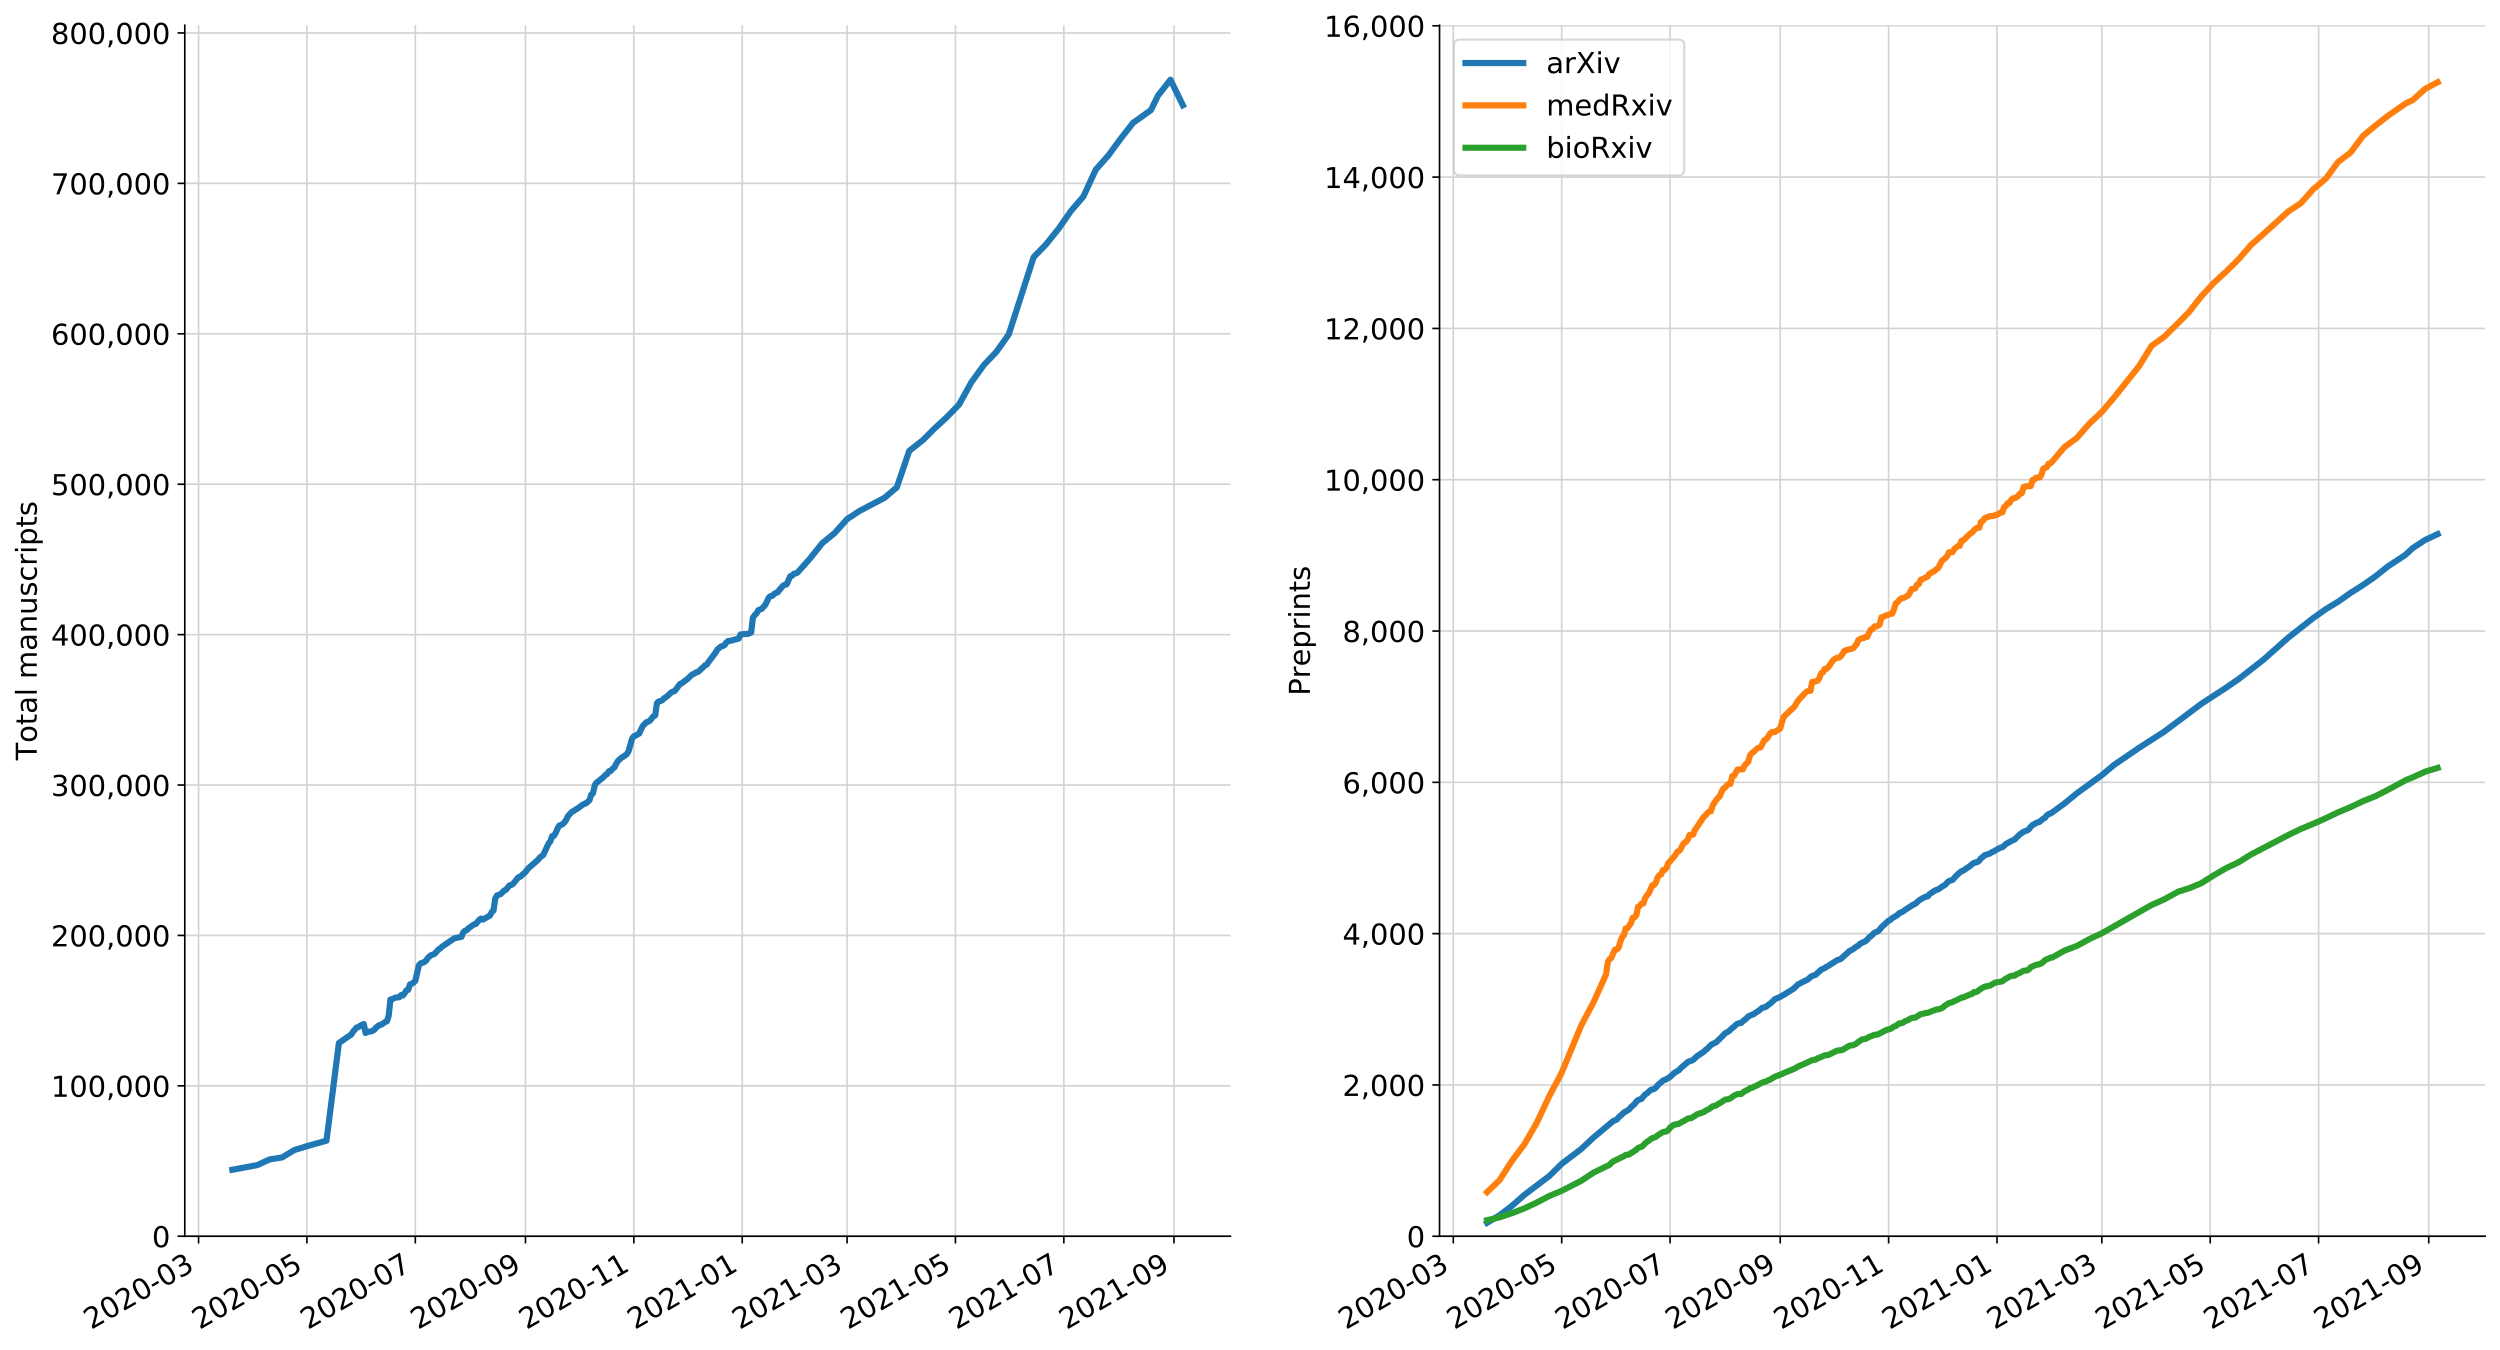 <?xml version="1.0" encoding="utf-8" standalone="no"?>
<!DOCTYPE svg PUBLIC "-//W3C//DTD SVG 1.1//EN"
  "http://www.w3.org/Graphics/SVG/1.1/DTD/svg11.dtd">
<!-- Created with matplotlib (https://matplotlib.org/) -->
<svg height="654.935pt" version="1.1" viewBox="0 0 1212.844 654.935" width="1212.844pt" xmlns="http://www.w3.org/2000/svg" xmlns:xlink="http://www.w3.org/1999/xlink">
 <defs>
  <style type="text/css">
*{stroke-linecap:butt;stroke-linejoin:round;}
  </style>
 </defs>
 <g id="figure_1">
  <g id="patch_1">
   <path d="M 0 654.935 
L 1212.844 654.935 
L 1212.844 0 
L 0 0 
z
" style="fill:#ffffff;"/>
  </g>
  <g id="axes_1">
   <g id="patch_2">
    <path d="M 89.644 599.753 
L 596.916 599.753 
L 596.916 12.233 
L 89.644 12.233 
z
" style="fill:#ffffff;"/>
   </g>
   <g id="matplotlib.axis_1">
    <g id="xtick_1">
     <g id="line2d_1">
      <path clip-path="url(#p8f814ef81f)" d="M 96.324 599.753 
L 96.324 12.233 
" style="fill:none;stroke:#d3d3d3;stroke-linecap:square;stroke-width:0.8;"/>
     </g>
     <g id="line2d_2">
      <defs>
       <path d="M 0 0 
L 0 3.5 
" id="md146835dda" style="stroke:#000000;stroke-width:0.8;"/>
      </defs>
      <g>
       <use style="stroke:#000000;stroke-width:0.8;" x="96.324" xlink:href="#md146835dda" y="599.753"/>
      </g>
     </g>
     <g id="text_1">
      <!-- 2020-03 -->
      <defs>
       <path d="M 19.188 8.297 
L 53.609 8.297 
L 53.609 0 
L 7.328 0 
L 7.328 8.297 
Q 12.938 14.109 22.625 23.891 
Q 32.328 33.688 34.812 36.531 
Q 39.547 41.844 41.422 45.531 
Q 43.312 49.219 43.312 52.781 
Q 43.312 58.594 39.234 62.25 
Q 35.156 65.922 28.609 65.922 
Q 23.969 65.922 18.812 64.312 
Q 13.672 62.703 7.812 59.422 
L 7.812 69.391 
Q 13.766 71.781 18.938 73 
Q 24.125 74.219 28.422 74.219 
Q 39.75 74.219 46.484 68.547 
Q 53.219 62.891 53.219 53.422 
Q 53.219 48.922 51.531 44.891 
Q 49.859 40.875 45.406 35.406 
Q 44.188 33.984 37.641 27.219 
Q 31.109 20.453 19.188 8.297 
z
" id="DejaVuSans-50"/>
       <path d="M 31.781 66.406 
Q 24.172 66.406 20.328 58.906 
Q 16.5 51.422 16.5 36.375 
Q 16.5 21.391 20.328 13.891 
Q 24.172 6.391 31.781 6.391 
Q 39.453 6.391 43.281 13.891 
Q 47.125 21.391 47.125 36.375 
Q 47.125 51.422 43.281 58.906 
Q 39.453 66.406 31.781 66.406 
z
M 31.781 74.219 
Q 44.047 74.219 50.516 64.516 
Q 56.984 54.828 56.984 36.375 
Q 56.984 17.969 50.516 8.266 
Q 44.047 -1.422 31.781 -1.422 
Q 19.531 -1.422 13.062 8.266 
Q 6.594 17.969 6.594 36.375 
Q 6.594 54.828 13.062 64.516 
Q 19.531 74.219 31.781 74.219 
z
" id="DejaVuSans-48"/>
       <path d="M 4.891 31.391 
L 31.203 31.391 
L 31.203 23.391 
L 4.891 23.391 
z
" id="DejaVuSans-45"/>
       <path d="M 40.578 39.312 
Q 47.656 37.797 51.625 33 
Q 55.609 28.219 55.609 21.188 
Q 55.609 10.406 48.188 4.484 
Q 40.766 -1.422 27.094 -1.422 
Q 22.516 -1.422 17.656 -0.516 
Q 12.797 0.391 7.625 2.203 
L 7.625 11.719 
Q 11.719 9.328 16.594 8.109 
Q 21.484 6.891 26.812 6.891 
Q 36.078 6.891 40.938 10.547 
Q 45.797 14.203 45.797 21.188 
Q 45.797 27.641 41.281 31.266 
Q 36.766 34.906 28.719 34.906 
L 20.219 34.906 
L 20.219 43.016 
L 29.109 43.016 
Q 36.375 43.016 40.234 45.922 
Q 44.094 48.828 44.094 54.297 
Q 44.094 59.906 40.109 62.906 
Q 36.141 65.922 28.719 65.922 
Q 24.656 65.922 20.016 65.031 
Q 15.375 64.156 9.812 62.312 
L 9.812 71.094 
Q 15.438 72.656 20.344 73.438 
Q 25.25 74.219 29.594 74.219 
Q 40.828 74.219 47.359 69.109 
Q 53.906 64.016 53.906 55.328 
Q 53.906 49.266 50.438 45.094 
Q 46.969 40.922 40.578 39.312 
z
" id="DejaVuSans-51"/>
      </defs>
      <g transform="translate(44.209 645.213)rotate(-30)scale(0.14 -0.14)">
       <use xlink:href="#DejaVuSans-50"/>
       <use x="63.623" xlink:href="#DejaVuSans-48"/>
       <use x="127.246" xlink:href="#DejaVuSans-50"/>
       <use x="190.869" xlink:href="#DejaVuSans-48"/>
       <use x="254.492" xlink:href="#DejaVuSans-45"/>
       <use x="290.576" xlink:href="#DejaVuSans-48"/>
       <use x="354.199" xlink:href="#DejaVuSans-51"/>
      </g>
     </g>
    </g>
    <g id="xtick_2">
     <g id="line2d_3">
      <path clip-path="url(#p8f814ef81f)" d="M 148.905 599.753 
L 148.905 12.233 
" style="fill:none;stroke:#d3d3d3;stroke-linecap:square;stroke-width:0.8;"/>
     </g>
     <g id="line2d_4">
      <g>
       <use style="stroke:#000000;stroke-width:0.8;" x="148.905" xlink:href="#md146835dda" y="599.753"/>
      </g>
     </g>
     <g id="text_2">
      <!-- 2020-05 -->
      <defs>
       <path d="M 10.797 72.906 
L 49.516 72.906 
L 49.516 64.594 
L 19.828 64.594 
L 19.828 46.734 
Q 21.969 47.469 24.109 47.828 
Q 26.266 48.188 28.422 48.188 
Q 40.625 48.188 47.75 41.5 
Q 54.891 34.812 54.891 23.391 
Q 54.891 11.625 47.562 5.094 
Q 40.234 -1.422 26.906 -1.422 
Q 22.312 -1.422 17.547 -0.641 
Q 12.797 0.141 7.719 1.703 
L 7.719 11.625 
Q 12.109 9.234 16.797 8.062 
Q 21.484 6.891 26.703 6.891 
Q 35.156 6.891 40.078 11.328 
Q 45.016 15.766 45.016 23.391 
Q 45.016 31 40.078 35.438 
Q 35.156 39.891 26.703 39.891 
Q 22.75 39.891 18.812 39.016 
Q 14.891 38.141 10.797 36.281 
z
" id="DejaVuSans-53"/>
      </defs>
      <g transform="translate(96.79 645.213)rotate(-30)scale(0.14 -0.14)">
       <use xlink:href="#DejaVuSans-50"/>
       <use x="63.623" xlink:href="#DejaVuSans-48"/>
       <use x="127.246" xlink:href="#DejaVuSans-50"/>
       <use x="190.869" xlink:href="#DejaVuSans-48"/>
       <use x="254.492" xlink:href="#DejaVuSans-45"/>
       <use x="290.576" xlink:href="#DejaVuSans-48"/>
       <use x="354.199" xlink:href="#DejaVuSans-53"/>
      </g>
     </g>
    </g>
    <g id="xtick_3">
     <g id="line2d_5">
      <path clip-path="url(#p8f814ef81f)" d="M 201.485 599.753 
L 201.485 12.233 
" style="fill:none;stroke:#d3d3d3;stroke-linecap:square;stroke-width:0.8;"/>
     </g>
     <g id="line2d_6">
      <g>
       <use style="stroke:#000000;stroke-width:0.8;" x="201.485" xlink:href="#md146835dda" y="599.753"/>
      </g>
     </g>
     <g id="text_3">
      <!-- 2020-07 -->
      <defs>
       <path d="M 8.203 72.906 
L 55.078 72.906 
L 55.078 68.703 
L 28.609 0 
L 18.312 0 
L 43.219 64.594 
L 8.203 64.594 
z
" id="DejaVuSans-55"/>
      </defs>
      <g transform="translate(149.37 645.213)rotate(-30)scale(0.14 -0.14)">
       <use xlink:href="#DejaVuSans-50"/>
       <use x="63.623" xlink:href="#DejaVuSans-48"/>
       <use x="127.246" xlink:href="#DejaVuSans-50"/>
       <use x="190.869" xlink:href="#DejaVuSans-48"/>
       <use x="254.492" xlink:href="#DejaVuSans-45"/>
       <use x="290.576" xlink:href="#DejaVuSans-48"/>
       <use x="354.199" xlink:href="#DejaVuSans-55"/>
      </g>
     </g>
    </g>
    <g id="xtick_4">
     <g id="line2d_7">
      <path clip-path="url(#p8f814ef81f)" d="M 254.928 599.753 
L 254.928 12.233 
" style="fill:none;stroke:#d3d3d3;stroke-linecap:square;stroke-width:0.8;"/>
     </g>
     <g id="line2d_8">
      <g>
       <use style="stroke:#000000;stroke-width:0.8;" x="254.928" xlink:href="#md146835dda" y="599.753"/>
      </g>
     </g>
     <g id="text_4">
      <!-- 2020-09 -->
      <defs>
       <path d="M 10.984 1.516 
L 10.984 10.5 
Q 14.703 8.734 18.5 7.812 
Q 22.312 6.891 25.984 6.891 
Q 35.75 6.891 40.891 13.453 
Q 46.047 20.016 46.781 33.406 
Q 43.953 29.203 39.594 26.953 
Q 35.25 24.703 29.984 24.703 
Q 19.047 24.703 12.672 31.312 
Q 6.297 37.938 6.297 49.422 
Q 6.297 60.641 12.938 67.422 
Q 19.578 74.219 30.609 74.219 
Q 43.266 74.219 49.922 64.516 
Q 56.594 54.828 56.594 36.375 
Q 56.594 19.141 48.406 8.859 
Q 40.234 -1.422 26.422 -1.422 
Q 22.703 -1.422 18.891 -0.688 
Q 15.094 0.047 10.984 1.516 
z
M 30.609 32.422 
Q 37.25 32.422 41.125 36.953 
Q 45.016 41.5 45.016 49.422 
Q 45.016 57.281 41.125 61.844 
Q 37.25 66.406 30.609 66.406 
Q 23.969 66.406 20.094 61.844 
Q 16.219 57.281 16.219 49.422 
Q 16.219 41.5 20.094 36.953 
Q 23.969 32.422 30.609 32.422 
z
" id="DejaVuSans-57"/>
      </defs>
      <g transform="translate(202.813 645.213)rotate(-30)scale(0.14 -0.14)">
       <use xlink:href="#DejaVuSans-50"/>
       <use x="63.623" xlink:href="#DejaVuSans-48"/>
       <use x="127.246" xlink:href="#DejaVuSans-50"/>
       <use x="190.869" xlink:href="#DejaVuSans-48"/>
       <use x="254.492" xlink:href="#DejaVuSans-45"/>
       <use x="290.576" xlink:href="#DejaVuSans-48"/>
       <use x="354.199" xlink:href="#DejaVuSans-57"/>
      </g>
     </g>
    </g>
    <g id="xtick_5">
     <g id="line2d_9">
      <path clip-path="url(#p8f814ef81f)" d="M 307.508 599.753 
L 307.508 12.233 
" style="fill:none;stroke:#d3d3d3;stroke-linecap:square;stroke-width:0.8;"/>
     </g>
     <g id="line2d_10">
      <g>
       <use style="stroke:#000000;stroke-width:0.8;" x="307.508" xlink:href="#md146835dda" y="599.753"/>
      </g>
     </g>
     <g id="text_5">
      <!-- 2020-11 -->
      <defs>
       <path d="M 12.406 8.297 
L 28.516 8.297 
L 28.516 63.922 
L 10.984 60.406 
L 10.984 69.391 
L 28.422 72.906 
L 38.281 72.906 
L 38.281 8.297 
L 54.391 8.297 
L 54.391 0 
L 12.406 0 
z
" id="DejaVuSans-49"/>
      </defs>
      <g transform="translate(255.393 645.213)rotate(-30)scale(0.14 -0.14)">
       <use xlink:href="#DejaVuSans-50"/>
       <use x="63.623" xlink:href="#DejaVuSans-48"/>
       <use x="127.246" xlink:href="#DejaVuSans-50"/>
       <use x="190.869" xlink:href="#DejaVuSans-48"/>
       <use x="254.492" xlink:href="#DejaVuSans-45"/>
       <use x="290.576" xlink:href="#DejaVuSans-49"/>
       <use x="354.199" xlink:href="#DejaVuSans-49"/>
      </g>
     </g>
    </g>
    <g id="xtick_6">
     <g id="line2d_11">
      <path clip-path="url(#p8f814ef81f)" d="M 360.089 599.753 
L 360.089 12.233 
" style="fill:none;stroke:#d3d3d3;stroke-linecap:square;stroke-width:0.8;"/>
     </g>
     <g id="line2d_12">
      <g>
       <use style="stroke:#000000;stroke-width:0.8;" x="360.089" xlink:href="#md146835dda" y="599.753"/>
      </g>
     </g>
     <g id="text_6">
      <!-- 2021-01 -->
      <g transform="translate(307.974 645.213)rotate(-30)scale(0.14 -0.14)">
       <use xlink:href="#DejaVuSans-50"/>
       <use x="63.623" xlink:href="#DejaVuSans-48"/>
       <use x="127.246" xlink:href="#DejaVuSans-50"/>
       <use x="190.869" xlink:href="#DejaVuSans-49"/>
       <use x="254.492" xlink:href="#DejaVuSans-45"/>
       <use x="290.576" xlink:href="#DejaVuSans-48"/>
       <use x="354.199" xlink:href="#DejaVuSans-49"/>
      </g>
     </g>
    </g>
    <g id="xtick_7">
     <g id="line2d_13">
      <path clip-path="url(#p8f814ef81f)" d="M 410.945 599.753 
L 410.945 12.233 
" style="fill:none;stroke:#d3d3d3;stroke-linecap:square;stroke-width:0.8;"/>
     </g>
     <g id="line2d_14">
      <g>
       <use style="stroke:#000000;stroke-width:0.8;" x="410.945" xlink:href="#md146835dda" y="599.753"/>
      </g>
     </g>
     <g id="text_7">
      <!-- 2021-03 -->
      <g transform="translate(358.83 645.213)rotate(-30)scale(0.14 -0.14)">
       <use xlink:href="#DejaVuSans-50"/>
       <use x="63.623" xlink:href="#DejaVuSans-48"/>
       <use x="127.246" xlink:href="#DejaVuSans-50"/>
       <use x="190.869" xlink:href="#DejaVuSans-49"/>
       <use x="254.492" xlink:href="#DejaVuSans-45"/>
       <use x="290.576" xlink:href="#DejaVuSans-48"/>
       <use x="354.199" xlink:href="#DejaVuSans-51"/>
      </g>
     </g>
    </g>
    <g id="xtick_8">
     <g id="line2d_15">
      <path clip-path="url(#p8f814ef81f)" d="M 463.526 599.753 
L 463.526 12.233 
" style="fill:none;stroke:#d3d3d3;stroke-linecap:square;stroke-width:0.8;"/>
     </g>
     <g id="line2d_16">
      <g>
       <use style="stroke:#000000;stroke-width:0.8;" x="463.526" xlink:href="#md146835dda" y="599.753"/>
      </g>
     </g>
     <g id="text_8">
      <!-- 2021-05 -->
      <g transform="translate(411.411 645.213)rotate(-30)scale(0.14 -0.14)">
       <use xlink:href="#DejaVuSans-50"/>
       <use x="63.623" xlink:href="#DejaVuSans-48"/>
       <use x="127.246" xlink:href="#DejaVuSans-50"/>
       <use x="190.869" xlink:href="#DejaVuSans-49"/>
       <use x="254.492" xlink:href="#DejaVuSans-45"/>
       <use x="290.576" xlink:href="#DejaVuSans-48"/>
       <use x="354.199" xlink:href="#DejaVuSans-53"/>
      </g>
     </g>
    </g>
    <g id="xtick_9">
     <g id="line2d_17">
      <path clip-path="url(#p8f814ef81f)" d="M 516.106 599.753 
L 516.106 12.233 
" style="fill:none;stroke:#d3d3d3;stroke-linecap:square;stroke-width:0.8;"/>
     </g>
     <g id="line2d_18">
      <g>
       <use style="stroke:#000000;stroke-width:0.8;" x="516.106" xlink:href="#md146835dda" y="599.753"/>
      </g>
     </g>
     <g id="text_9">
      <!-- 2021-07 -->
      <g transform="translate(463.992 645.213)rotate(-30)scale(0.14 -0.14)">
       <use xlink:href="#DejaVuSans-50"/>
       <use x="63.623" xlink:href="#DejaVuSans-48"/>
       <use x="127.246" xlink:href="#DejaVuSans-50"/>
       <use x="190.869" xlink:href="#DejaVuSans-49"/>
       <use x="254.492" xlink:href="#DejaVuSans-45"/>
       <use x="290.576" xlink:href="#DejaVuSans-48"/>
       <use x="354.199" xlink:href="#DejaVuSans-55"/>
      </g>
     </g>
    </g>
    <g id="xtick_10">
     <g id="line2d_19">
      <path clip-path="url(#p8f814ef81f)" d="M 569.549 599.753 
L 569.549 12.233 
" style="fill:none;stroke:#d3d3d3;stroke-linecap:square;stroke-width:0.8;"/>
     </g>
     <g id="line2d_20">
      <g>
       <use style="stroke:#000000;stroke-width:0.8;" x="569.549" xlink:href="#md146835dda" y="599.753"/>
      </g>
     </g>
     <g id="text_10">
      <!-- 2021-09 -->
      <g transform="translate(517.434 645.213)rotate(-30)scale(0.14 -0.14)">
       <use xlink:href="#DejaVuSans-50"/>
       <use x="63.623" xlink:href="#DejaVuSans-48"/>
       <use x="127.246" xlink:href="#DejaVuSans-50"/>
       <use x="190.869" xlink:href="#DejaVuSans-49"/>
       <use x="254.492" xlink:href="#DejaVuSans-45"/>
       <use x="290.576" xlink:href="#DejaVuSans-48"/>
       <use x="354.199" xlink:href="#DejaVuSans-57"/>
      </g>
     </g>
    </g>
   </g>
   <g id="matplotlib.axis_2">
    <g id="ytick_1">
     <g id="line2d_21">
      <path clip-path="url(#p8f814ef81f)" d="M 89.644 599.753 
L 596.916 599.753 
" style="fill:none;stroke:#d3d3d3;stroke-linecap:square;stroke-width:0.8;"/>
     </g>
     <g id="line2d_22">
      <defs>
       <path d="M 0 0 
L -3.5 0 
" id="m469d2394ae" style="stroke:#000000;stroke-width:0.8;"/>
      </defs>
      <g>
       <use style="stroke:#000000;stroke-width:0.8;" x="89.644" xlink:href="#m469d2394ae" y="599.753"/>
      </g>
     </g>
     <g id="text_11">
      <!-- 0 -->
      <g transform="translate(73.736 605.072)scale(0.14 -0.14)">
       <use xlink:href="#DejaVuSans-48"/>
      </g>
     </g>
    </g>
    <g id="ytick_2">
     <g id="line2d_23">
      <path clip-path="url(#p8f814ef81f)" d="M 89.644 526.784 
L 596.916 526.784 
" style="fill:none;stroke:#d3d3d3;stroke-linecap:square;stroke-width:0.8;"/>
     </g>
     <g id="line2d_24">
      <g>
       <use style="stroke:#000000;stroke-width:0.8;" x="89.644" xlink:href="#m469d2394ae" y="526.784"/>
      </g>
     </g>
     <g id="text_12">
      <!-- 100,000 -->
      <defs>
       <path d="M 11.719 12.406 
L 22.016 12.406 
L 22.016 4 
L 14.016 -11.625 
L 7.719 -11.625 
L 11.719 4 
z
" id="DejaVuSans-44"/>
      </defs>
      <g transform="translate(24.749 532.103)scale(0.14 -0.14)">
       <use xlink:href="#DejaVuSans-49"/>
       <use x="63.623" xlink:href="#DejaVuSans-48"/>
       <use x="127.246" xlink:href="#DejaVuSans-48"/>
       <use x="190.869" xlink:href="#DejaVuSans-44"/>
       <use x="222.656" xlink:href="#DejaVuSans-48"/>
       <use x="286.279" xlink:href="#DejaVuSans-48"/>
       <use x="349.902" xlink:href="#DejaVuSans-48"/>
      </g>
     </g>
    </g>
    <g id="ytick_3">
     <g id="line2d_25">
      <path clip-path="url(#p8f814ef81f)" d="M 89.644 453.815 
L 596.916 453.815 
" style="fill:none;stroke:#d3d3d3;stroke-linecap:square;stroke-width:0.8;"/>
     </g>
     <g id="line2d_26">
      <g>
       <use style="stroke:#000000;stroke-width:0.8;" x="89.644" xlink:href="#m469d2394ae" y="453.815"/>
      </g>
     </g>
     <g id="text_13">
      <!-- 200,000 -->
      <g transform="translate(24.749 459.134)scale(0.14 -0.14)">
       <use xlink:href="#DejaVuSans-50"/>
       <use x="63.623" xlink:href="#DejaVuSans-48"/>
       <use x="127.246" xlink:href="#DejaVuSans-48"/>
       <use x="190.869" xlink:href="#DejaVuSans-44"/>
       <use x="222.656" xlink:href="#DejaVuSans-48"/>
       <use x="286.279" xlink:href="#DejaVuSans-48"/>
       <use x="349.902" xlink:href="#DejaVuSans-48"/>
      </g>
     </g>
    </g>
    <g id="ytick_4">
     <g id="line2d_27">
      <path clip-path="url(#p8f814ef81f)" d="M 89.644 380.846 
L 596.916 380.846 
" style="fill:none;stroke:#d3d3d3;stroke-linecap:square;stroke-width:0.8;"/>
     </g>
     <g id="line2d_28">
      <g>
       <use style="stroke:#000000;stroke-width:0.8;" x="89.644" xlink:href="#m469d2394ae" y="380.846"/>
      </g>
     </g>
     <g id="text_14">
      <!-- 300,000 -->
      <g transform="translate(24.749 386.165)scale(0.14 -0.14)">
       <use xlink:href="#DejaVuSans-51"/>
       <use x="63.623" xlink:href="#DejaVuSans-48"/>
       <use x="127.246" xlink:href="#DejaVuSans-48"/>
       <use x="190.869" xlink:href="#DejaVuSans-44"/>
       <use x="222.656" xlink:href="#DejaVuSans-48"/>
       <use x="286.279" xlink:href="#DejaVuSans-48"/>
       <use x="349.902" xlink:href="#DejaVuSans-48"/>
      </g>
     </g>
    </g>
    <g id="ytick_5">
     <g id="line2d_29">
      <path clip-path="url(#p8f814ef81f)" d="M 89.644 307.877 
L 596.916 307.877 
" style="fill:none;stroke:#d3d3d3;stroke-linecap:square;stroke-width:0.8;"/>
     </g>
     <g id="line2d_30">
      <g>
       <use style="stroke:#000000;stroke-width:0.8;" x="89.644" xlink:href="#m469d2394ae" y="307.877"/>
      </g>
     </g>
     <g id="text_15">
      <!-- 400,000 -->
      <defs>
       <path d="M 37.797 64.312 
L 12.891 25.391 
L 37.797 25.391 
z
M 35.203 72.906 
L 47.609 72.906 
L 47.609 25.391 
L 58.016 25.391 
L 58.016 17.188 
L 47.609 17.188 
L 47.609 0 
L 37.797 0 
L 37.797 17.188 
L 4.891 17.188 
L 4.891 26.703 
z
" id="DejaVuSans-52"/>
      </defs>
      <g transform="translate(24.749 313.196)scale(0.14 -0.14)">
       <use xlink:href="#DejaVuSans-52"/>
       <use x="63.623" xlink:href="#DejaVuSans-48"/>
       <use x="127.246" xlink:href="#DejaVuSans-48"/>
       <use x="190.869" xlink:href="#DejaVuSans-44"/>
       <use x="222.656" xlink:href="#DejaVuSans-48"/>
       <use x="286.279" xlink:href="#DejaVuSans-48"/>
       <use x="349.902" xlink:href="#DejaVuSans-48"/>
      </g>
     </g>
    </g>
    <g id="ytick_6">
     <g id="line2d_31">
      <path clip-path="url(#p8f814ef81f)" d="M 89.644 234.908 
L 596.916 234.908 
" style="fill:none;stroke:#d3d3d3;stroke-linecap:square;stroke-width:0.8;"/>
     </g>
     <g id="line2d_32">
      <g>
       <use style="stroke:#000000;stroke-width:0.8;" x="89.644" xlink:href="#m469d2394ae" y="234.908"/>
      </g>
     </g>
     <g id="text_16">
      <!-- 500,000 -->
      <g transform="translate(24.749 240.227)scale(0.14 -0.14)">
       <use xlink:href="#DejaVuSans-53"/>
       <use x="63.623" xlink:href="#DejaVuSans-48"/>
       <use x="127.246" xlink:href="#DejaVuSans-48"/>
       <use x="190.869" xlink:href="#DejaVuSans-44"/>
       <use x="222.656" xlink:href="#DejaVuSans-48"/>
       <use x="286.279" xlink:href="#DejaVuSans-48"/>
       <use x="349.902" xlink:href="#DejaVuSans-48"/>
      </g>
     </g>
    </g>
    <g id="ytick_7">
     <g id="line2d_33">
      <path clip-path="url(#p8f814ef81f)" d="M 89.644 161.939 
L 596.916 161.939 
" style="fill:none;stroke:#d3d3d3;stroke-linecap:square;stroke-width:0.8;"/>
     </g>
     <g id="line2d_34">
      <g>
       <use style="stroke:#000000;stroke-width:0.8;" x="89.644" xlink:href="#m469d2394ae" y="161.939"/>
      </g>
     </g>
     <g id="text_17">
      <!-- 600,000 -->
      <defs>
       <path d="M 33.016 40.375 
Q 26.375 40.375 22.484 35.828 
Q 18.609 31.297 18.609 23.391 
Q 18.609 15.531 22.484 10.953 
Q 26.375 6.391 33.016 6.391 
Q 39.656 6.391 43.531 10.953 
Q 47.406 15.531 47.406 23.391 
Q 47.406 31.297 43.531 35.828 
Q 39.656 40.375 33.016 40.375 
z
M 52.594 71.297 
L 52.594 62.312 
Q 48.875 64.062 45.094 64.984 
Q 41.312 65.922 37.594 65.922 
Q 27.828 65.922 22.672 59.328 
Q 17.531 52.734 16.797 39.406 
Q 19.672 43.656 24.016 45.922 
Q 28.375 48.188 33.594 48.188 
Q 44.578 48.188 50.953 41.516 
Q 57.328 34.859 57.328 23.391 
Q 57.328 12.156 50.688 5.359 
Q 44.047 -1.422 33.016 -1.422 
Q 20.359 -1.422 13.672 8.266 
Q 6.984 17.969 6.984 36.375 
Q 6.984 53.656 15.188 63.938 
Q 23.391 74.219 37.203 74.219 
Q 40.922 74.219 44.703 73.484 
Q 48.484 72.75 52.594 71.297 
z
" id="DejaVuSans-54"/>
      </defs>
      <g transform="translate(24.749 167.258)scale(0.14 -0.14)">
       <use xlink:href="#DejaVuSans-54"/>
       <use x="63.623" xlink:href="#DejaVuSans-48"/>
       <use x="127.246" xlink:href="#DejaVuSans-48"/>
       <use x="190.869" xlink:href="#DejaVuSans-44"/>
       <use x="222.656" xlink:href="#DejaVuSans-48"/>
       <use x="286.279" xlink:href="#DejaVuSans-48"/>
       <use x="349.902" xlink:href="#DejaVuSans-48"/>
      </g>
     </g>
    </g>
    <g id="ytick_8">
     <g id="line2d_35">
      <path clip-path="url(#p8f814ef81f)" d="M 89.644 88.97 
L 596.916 88.97 
" style="fill:none;stroke:#d3d3d3;stroke-linecap:square;stroke-width:0.8;"/>
     </g>
     <g id="line2d_36">
      <g>
       <use style="stroke:#000000;stroke-width:0.8;" x="89.644" xlink:href="#m469d2394ae" y="88.97"/>
      </g>
     </g>
     <g id="text_18">
      <!-- 700,000 -->
      <g transform="translate(24.749 94.289)scale(0.14 -0.14)">
       <use xlink:href="#DejaVuSans-55"/>
       <use x="63.623" xlink:href="#DejaVuSans-48"/>
       <use x="127.246" xlink:href="#DejaVuSans-48"/>
       <use x="190.869" xlink:href="#DejaVuSans-44"/>
       <use x="222.656" xlink:href="#DejaVuSans-48"/>
       <use x="286.279" xlink:href="#DejaVuSans-48"/>
       <use x="349.902" xlink:href="#DejaVuSans-48"/>
      </g>
     </g>
    </g>
    <g id="ytick_9">
     <g id="line2d_37">
      <path clip-path="url(#p8f814ef81f)" d="M 89.644 16.001 
L 596.916 16.001 
" style="fill:none;stroke:#d3d3d3;stroke-linecap:square;stroke-width:0.8;"/>
     </g>
     <g id="line2d_38">
      <g>
       <use style="stroke:#000000;stroke-width:0.8;" x="89.644" xlink:href="#m469d2394ae" y="16.001"/>
      </g>
     </g>
     <g id="text_19">
      <!-- 800,000 -->
      <defs>
       <path d="M 31.781 34.625 
Q 24.75 34.625 20.719 30.859 
Q 16.703 27.094 16.703 20.516 
Q 16.703 13.922 20.719 10.156 
Q 24.75 6.391 31.781 6.391 
Q 38.812 6.391 42.859 10.172 
Q 46.922 13.969 46.922 20.516 
Q 46.922 27.094 42.891 30.859 
Q 38.875 34.625 31.781 34.625 
z
M 21.922 38.812 
Q 15.578 40.375 12.031 44.719 
Q 8.5 49.078 8.5 55.328 
Q 8.5 64.062 14.719 69.141 
Q 20.953 74.219 31.781 74.219 
Q 42.672 74.219 48.875 69.141 
Q 55.078 64.062 55.078 55.328 
Q 55.078 49.078 51.531 44.719 
Q 48 40.375 41.703 38.812 
Q 48.828 37.156 52.797 32.312 
Q 56.781 27.484 56.781 20.516 
Q 56.781 9.906 50.312 4.234 
Q 43.844 -1.422 31.781 -1.422 
Q 19.734 -1.422 13.25 4.234 
Q 6.781 9.906 6.781 20.516 
Q 6.781 27.484 10.781 32.312 
Q 14.797 37.156 21.922 38.812 
z
M 18.312 54.391 
Q 18.312 48.734 21.844 45.562 
Q 25.391 42.391 31.781 42.391 
Q 38.141 42.391 41.719 45.562 
Q 45.312 48.734 45.312 54.391 
Q 45.312 60.062 41.719 63.234 
Q 38.141 66.406 31.781 66.406 
Q 25.391 66.406 21.844 63.234 
Q 18.312 60.062 18.312 54.391 
z
" id="DejaVuSans-56"/>
      </defs>
      <g transform="translate(24.749 21.32)scale(0.14 -0.14)">
       <use xlink:href="#DejaVuSans-56"/>
       <use x="63.623" xlink:href="#DejaVuSans-48"/>
       <use x="127.246" xlink:href="#DejaVuSans-48"/>
       <use x="190.869" xlink:href="#DejaVuSans-44"/>
       <use x="222.656" xlink:href="#DejaVuSans-48"/>
       <use x="286.279" xlink:href="#DejaVuSans-48"/>
       <use x="349.902" xlink:href="#DejaVuSans-48"/>
      </g>
     </g>
    </g>
    <g id="text_20">
     <!-- Total manuscripts -->
     <defs>
      <path d="M -0.297 72.906 
L 61.375 72.906 
L 61.375 64.594 
L 35.5 64.594 
L 35.5 0 
L 25.594 0 
L 25.594 64.594 
L -0.297 64.594 
z
" id="DejaVuSans-84"/>
      <path d="M 30.609 48.391 
Q 23.391 48.391 19.188 42.75 
Q 14.984 37.109 14.984 27.297 
Q 14.984 17.484 19.156 11.844 
Q 23.344 6.203 30.609 6.203 
Q 37.797 6.203 41.984 11.859 
Q 46.188 17.531 46.188 27.297 
Q 46.188 37.016 41.984 42.703 
Q 37.797 48.391 30.609 48.391 
z
M 30.609 56 
Q 42.328 56 49.016 48.375 
Q 55.719 40.766 55.719 27.297 
Q 55.719 13.875 49.016 6.219 
Q 42.328 -1.422 30.609 -1.422 
Q 18.844 -1.422 12.172 6.219 
Q 5.516 13.875 5.516 27.297 
Q 5.516 40.766 12.172 48.375 
Q 18.844 56 30.609 56 
z
" id="DejaVuSans-111"/>
      <path d="M 18.312 70.219 
L 18.312 54.688 
L 36.812 54.688 
L 36.812 47.703 
L 18.312 47.703 
L 18.312 18.016 
Q 18.312 11.328 20.141 9.422 
Q 21.969 7.516 27.594 7.516 
L 36.812 7.516 
L 36.812 0 
L 27.594 0 
Q 17.188 0 13.234 3.875 
Q 9.281 7.766 9.281 18.016 
L 9.281 47.703 
L 2.688 47.703 
L 2.688 54.688 
L 9.281 54.688 
L 9.281 70.219 
z
" id="DejaVuSans-116"/>
      <path d="M 34.281 27.484 
Q 23.391 27.484 19.188 25 
Q 14.984 22.516 14.984 16.5 
Q 14.984 11.719 18.141 8.906 
Q 21.297 6.109 26.703 6.109 
Q 34.188 6.109 38.703 11.406 
Q 43.219 16.703 43.219 25.484 
L 43.219 27.484 
z
M 52.203 31.203 
L 52.203 0 
L 43.219 0 
L 43.219 8.297 
Q 40.141 3.328 35.547 0.953 
Q 30.953 -1.422 24.312 -1.422 
Q 15.922 -1.422 10.953 3.297 
Q 6 8.016 6 15.922 
Q 6 25.141 12.172 29.828 
Q 18.359 34.516 30.609 34.516 
L 43.219 34.516 
L 43.219 35.406 
Q 43.219 41.609 39.141 45 
Q 35.062 48.391 27.688 48.391 
Q 23 48.391 18.547 47.266 
Q 14.109 46.141 10.016 43.891 
L 10.016 52.203 
Q 14.938 54.109 19.578 55.047 
Q 24.219 56 28.609 56 
Q 40.484 56 46.344 49.844 
Q 52.203 43.703 52.203 31.203 
z
" id="DejaVuSans-97"/>
      <path d="M 9.422 75.984 
L 18.406 75.984 
L 18.406 0 
L 9.422 0 
z
" id="DejaVuSans-108"/>
      <path id="DejaVuSans-32"/>
      <path d="M 52 44.188 
Q 55.375 50.25 60.062 53.125 
Q 64.75 56 71.094 56 
Q 79.641 56 84.281 50.016 
Q 88.922 44.047 88.922 33.016 
L 88.922 0 
L 79.891 0 
L 79.891 32.719 
Q 79.891 40.578 77.094 44.375 
Q 74.312 48.188 68.609 48.188 
Q 61.625 48.188 57.562 43.547 
Q 53.516 38.922 53.516 30.906 
L 53.516 0 
L 44.484 0 
L 44.484 32.719 
Q 44.484 40.625 41.703 44.406 
Q 38.922 48.188 33.109 48.188 
Q 26.219 48.188 22.156 43.531 
Q 18.109 38.875 18.109 30.906 
L 18.109 0 
L 9.078 0 
L 9.078 54.688 
L 18.109 54.688 
L 18.109 46.188 
Q 21.188 51.219 25.484 53.609 
Q 29.781 56 35.688 56 
Q 41.656 56 45.828 52.969 
Q 50 49.953 52 44.188 
z
" id="DejaVuSans-109"/>
      <path d="M 54.891 33.016 
L 54.891 0 
L 45.906 0 
L 45.906 32.719 
Q 45.906 40.484 42.875 44.328 
Q 39.844 48.188 33.797 48.188 
Q 26.516 48.188 22.312 43.547 
Q 18.109 38.922 18.109 30.906 
L 18.109 0 
L 9.078 0 
L 9.078 54.688 
L 18.109 54.688 
L 18.109 46.188 
Q 21.344 51.125 25.703 53.562 
Q 30.078 56 35.797 56 
Q 45.219 56 50.047 50.172 
Q 54.891 44.344 54.891 33.016 
z
" id="DejaVuSans-110"/>
      <path d="M 8.5 21.578 
L 8.5 54.688 
L 17.484 54.688 
L 17.484 21.922 
Q 17.484 14.156 20.5 10.266 
Q 23.531 6.391 29.594 6.391 
Q 36.859 6.391 41.078 11.031 
Q 45.312 15.672 45.312 23.688 
L 45.312 54.688 
L 54.297 54.688 
L 54.297 0 
L 45.312 0 
L 45.312 8.406 
Q 42.047 3.422 37.719 1 
Q 33.406 -1.422 27.688 -1.422 
Q 18.266 -1.422 13.375 4.438 
Q 8.5 10.297 8.5 21.578 
z
M 31.109 56 
z
" id="DejaVuSans-117"/>
      <path d="M 44.281 53.078 
L 44.281 44.578 
Q 40.484 46.531 36.375 47.5 
Q 32.281 48.484 27.875 48.484 
Q 21.188 48.484 17.844 46.438 
Q 14.5 44.391 14.5 40.281 
Q 14.5 37.156 16.891 35.375 
Q 19.281 33.594 26.516 31.984 
L 29.594 31.297 
Q 39.156 29.25 43.188 25.516 
Q 47.219 21.781 47.219 15.094 
Q 47.219 7.469 41.188 3.016 
Q 35.156 -1.422 24.609 -1.422 
Q 20.219 -1.422 15.453 -0.562 
Q 10.688 0.297 5.422 2 
L 5.422 11.281 
Q 10.406 8.688 15.234 7.391 
Q 20.062 6.109 24.812 6.109 
Q 31.156 6.109 34.562 8.281 
Q 37.984 10.453 37.984 14.406 
Q 37.984 18.062 35.516 20.016 
Q 33.062 21.969 24.703 23.781 
L 21.578 24.516 
Q 13.234 26.266 9.516 29.906 
Q 5.812 33.547 5.812 39.891 
Q 5.812 47.609 11.281 51.797 
Q 16.75 56 26.812 56 
Q 31.781 56 36.172 55.266 
Q 40.578 54.547 44.281 53.078 
z
" id="DejaVuSans-115"/>
      <path d="M 48.781 52.594 
L 48.781 44.188 
Q 44.969 46.297 41.141 47.344 
Q 37.312 48.391 33.406 48.391 
Q 24.656 48.391 19.812 42.844 
Q 14.984 37.312 14.984 27.297 
Q 14.984 17.281 19.812 11.734 
Q 24.656 6.203 33.406 6.203 
Q 37.312 6.203 41.141 7.25 
Q 44.969 8.297 48.781 10.406 
L 48.781 2.094 
Q 45.016 0.344 40.984 -0.531 
Q 36.969 -1.422 32.422 -1.422 
Q 20.062 -1.422 12.781 6.344 
Q 5.516 14.109 5.516 27.297 
Q 5.516 40.672 12.859 48.328 
Q 20.219 56 33.016 56 
Q 37.156 56 41.109 55.141 
Q 45.062 54.297 48.781 52.594 
z
" id="DejaVuSans-99"/>
      <path d="M 41.109 46.297 
Q 39.594 47.172 37.812 47.578 
Q 36.031 48 33.891 48 
Q 26.266 48 22.188 43.047 
Q 18.109 38.094 18.109 28.812 
L 18.109 0 
L 9.078 0 
L 9.078 54.688 
L 18.109 54.688 
L 18.109 46.188 
Q 20.953 51.172 25.484 53.578 
Q 30.031 56 36.531 56 
Q 37.453 56 38.578 55.875 
Q 39.703 55.766 41.062 55.516 
z
" id="DejaVuSans-114"/>
      <path d="M 9.422 54.688 
L 18.406 54.688 
L 18.406 0 
L 9.422 0 
z
M 9.422 75.984 
L 18.406 75.984 
L 18.406 64.594 
L 9.422 64.594 
z
" id="DejaVuSans-105"/>
      <path d="M 18.109 8.203 
L 18.109 -20.797 
L 9.078 -20.797 
L 9.078 54.688 
L 18.109 54.688 
L 18.109 46.391 
Q 20.953 51.266 25.266 53.625 
Q 29.594 56 35.594 56 
Q 45.562 56 51.781 48.094 
Q 58.016 40.188 58.016 27.297 
Q 58.016 14.406 51.781 6.484 
Q 45.562 -1.422 35.594 -1.422 
Q 29.594 -1.422 25.266 0.953 
Q 20.953 3.328 18.109 8.203 
z
M 48.688 27.297 
Q 48.688 37.203 44.609 42.844 
Q 40.531 48.484 33.406 48.484 
Q 26.266 48.484 22.188 42.844 
Q 18.109 37.203 18.109 27.297 
Q 18.109 17.391 22.188 11.75 
Q 26.266 6.109 33.406 6.109 
Q 40.531 6.109 44.609 11.75 
Q 48.688 17.391 48.688 27.297 
z
" id="DejaVuSans-112"/>
     </defs>
     <g transform="translate(17.838 368.869)rotate(-90)scale(0.14 -0.14)">
      <use xlink:href="#DejaVuSans-84"/>
      <use x="60.818" xlink:href="#DejaVuSans-111"/>
      <use x="122" xlink:href="#DejaVuSans-116"/>
      <use x="161.209" xlink:href="#DejaVuSans-97"/>
      <use x="222.488" xlink:href="#DejaVuSans-108"/>
      <use x="250.271" xlink:href="#DejaVuSans-32"/>
      <use x="282.059" xlink:href="#DejaVuSans-109"/>
      <use x="379.471" xlink:href="#DejaVuSans-97"/>
      <use x="440.75" xlink:href="#DejaVuSans-110"/>
      <use x="504.129" xlink:href="#DejaVuSans-117"/>
      <use x="567.508" xlink:href="#DejaVuSans-115"/>
      <use x="619.607" xlink:href="#DejaVuSans-99"/>
      <use x="674.588" xlink:href="#DejaVuSans-114"/>
      <use x="715.701" xlink:href="#DejaVuSans-105"/>
      <use x="743.484" xlink:href="#DejaVuSans-112"/>
      <use x="806.961" xlink:href="#DejaVuSans-116"/>
      <use x="846.17" xlink:href="#DejaVuSans-115"/>
     </g>
    </g>
   </g>
   <g id="line2d_39">
    <path clip-path="url(#p8f814ef81f)" d="M 112.702 567.486 
L 124.769 565.24 
L 130.803 562.482 
L 136.837 561.518 
L 142.871 557.893 
L 148.905 556.054 
L 158.386 553.366 
L 164.42 505.993 
L 170.454 501.824 
L 171.316 500.466 
L 173.04 498.467 
L 173.902 498.281 
L 174.764 497.631 
L 176.488 496.787 
L 177.35 501.136 
L 178.212 500.659 
L 179.074 500.455 
L 179.936 500.416 
L 180.798 500.089 
L 181.66 499.485 
L 182.522 498.476 
L 183.384 497.748 
L 184.246 497.232 
L 185.108 497.027 
L 186.832 495.819 
L 187.693 495.476 
L 188.555 492.835 
L 189.417 484.904 
L 190.279 484.672 
L 192.003 483.936 
L 193.727 483.771 
L 194.589 482.743 
L 195.451 482.942 
L 196.313 481.861 
L 197.175 480.416 
L 198.037 480.204 
L 198.899 477.552 
L 199.761 477.295 
L 200.623 476.669 
L 201.485 475.836 
L 203.209 468.297 
L 204.071 467.346 
L 204.933 467.111 
L 205.795 466.71 
L 206.657 466.117 
L 207.519 464.812 
L 208.381 463.969 
L 209.243 463.353 
L 210.105 463.088 
L 210.967 462.616 
L 212.691 460.64 
L 213.553 460.123 
L 214.415 459.281 
L 220.449 455.18 
L 223.896 454.477 
L 224.758 452.254 
L 225.62 451.532 
L 226.482 451.245 
L 227.344 450.295 
L 229.93 448.48 
L 230.792 448.273 
L 232.516 446.222 
L 233.378 445.618 
L 234.24 446.126 
L 237.688 444.176 
L 238.55 442.485 
L 239.412 441.714 
L 240.274 435.826 
L 241.136 434.396 
L 242.86 433.786 
L 244.584 432.003 
L 245.446 431.688 
L 247.17 429.528 
L 248.032 429.342 
L 248.894 428.798 
L 251.48 425.595 
L 252.342 425.357 
L 254.928 423.048 
L 255.79 421.838 
L 256.652 420.937 
L 260.961 417.21 
L 261.823 416.066 
L 263.547 414.81 
L 266.133 409.207 
L 266.995 408.198 
L 267.857 405.602 
L 268.719 405.528 
L 269.581 404.076 
L 270.443 402.055 
L 271.305 400.518 
L 272.167 400.242 
L 273.029 399.794 
L 273.891 398.891 
L 274.753 397.616 
L 275.615 395.823 
L 277.339 393.962 
L 278.201 393.459 
L 280.787 391.817 
L 282.511 390.516 
L 283.373 390.036 
L 284.235 389.722 
L 285.959 388.27 
L 286.821 385.517 
L 287.683 384.828 
L 288.545 380.976 
L 289.407 379.629 
L 290.269 379.059 
L 292.855 376.939 
L 293.717 375.936 
L 294.578 375.477 
L 295.44 374.13 
L 296.302 374.041 
L 297.164 372.94 
L 298.026 372.37 
L 298.888 370.629 
L 299.75 369.209 
L 301.474 367.611 
L 302.336 367.137 
L 304.06 365.874 
L 304.922 364.471 
L 306.646 358.371 
L 307.508 357.162 
L 308.37 356.871 
L 310.094 355.831 
L 311.818 352.219 
L 313.542 350.408 
L 314.404 350.111 
L 315.266 349.641 
L 316.99 347.519 
L 317.852 347.091 
L 318.714 341.075 
L 319.576 340.313 
L 320.438 340.138 
L 321.3 339.703 
L 322.162 338.763 
L 323.024 338.27 
L 323.886 337.565 
L 325.61 335.96 
L 326.472 335.509 
L 327.334 335.247 
L 329.919 331.784 
L 330.781 331.484 
L 331.643 330.776 
L 333.367 329.55 
L 335.091 327.846 
L 335.953 327.172 
L 336.815 326.842 
L 337.677 326.198 
L 338.539 326.05 
L 339.401 325.344 
L 340.263 324.435 
L 341.125 323.751 
L 341.987 322.778 
L 342.849 322.49 
L 343.711 321.145 
L 347.159 316.599 
L 348.021 315.11 
L 349.745 313.65 
L 350.607 313.399 
L 351.469 313.008 
L 352.331 311.736 
L 353.193 310.978 
L 354.055 310.947 
L 358.365 309.789 
L 359.227 307.79 
L 360.089 307.79 
L 360.951 307.586 
L 362.675 307.565 
L 364.399 306.844 
L 365.26 299.733 
L 366.122 298.394 
L 366.984 297.647 
L 367.846 296.057 
L 369.57 295.369 
L 371.294 293.397 
L 373.018 289.838 
L 373.88 289.154 
L 374.742 289.054 
L 375.604 288.109 
L 376.466 287.624 
L 377.328 287.319 
L 378.19 286.116 
L 379.914 284.115 
L 380.776 283.687 
L 381.638 283.486 
L 383.362 279.585 
L 384.224 279.332 
L 385.086 278.362 
L 385.948 278.214 
L 386.81 277.863 
L 392.844 271.111 
L 398.878 263.533 
L 404.911 258.607 
L 410.945 251.854 
L 416.979 247.881 
L 429.047 241.545 
L 435.081 236.436 
L 441.114 218.739 
L 448.01 213.272 
L 453.182 208.043 
L 459.216 202.505 
L 465.25 196.287 
L 471.284 185.403 
L 477.317 177.076 
L 483.351 170.724 
L 489.385 162.219 
L 501.453 124.777 
L 507.486 118.521 
L 513.52 111.026 
L 519.554 102.363 
L 525.588 95.334 
L 531.622 82.289 
L 537.656 75.477 
L 543.689 67.259 
L 549.723 59.562 
L 558.343 53.433 
L 561.791 46.39 
L 567.825 38.673 
L 573.859 51.068 
L 573.859 51.068 
" style="fill:none;stroke:#1f77b4;stroke-linecap:square;stroke-width:3;"/>
   </g>
   <g id="patch_3">
    <path d="M 89.644 599.753 
L 89.644 12.233 
" style="fill:none;stroke:#000000;stroke-linecap:square;stroke-linejoin:miter;stroke-width:0.8;"/>
   </g>
   <g id="patch_4">
    <path d="M 89.644 599.753 
L 596.916 599.753 
" style="fill:none;stroke:#000000;stroke-linecap:square;stroke-linejoin:miter;stroke-width:0.8;"/>
   </g>
  </g>
  <g id="axes_2">
   <g id="patch_5">
    <path d="M 698.371 599.753 
L 1205.644 599.753 
L 1205.644 12.233 
L 698.371 12.233 
z
" style="fill:#ffffff;"/>
   </g>
   <g id="matplotlib.axis_3">
    <g id="xtick_11">
     <g id="line2d_40">
      <path clip-path="url(#pbbafab1914)" d="M 705.051 599.753 
L 705.051 12.233 
" style="fill:none;stroke:#d3d3d3;stroke-linecap:square;stroke-width:0.8;"/>
     </g>
     <g id="line2d_41">
      <g>
       <use style="stroke:#000000;stroke-width:0.8;" x="705.051" xlink:href="#md146835dda" y="599.753"/>
      </g>
     </g>
     <g id="text_21">
      <!-- 2020-03 -->
      <g transform="translate(652.937 645.213)rotate(-30)scale(0.14 -0.14)">
       <use xlink:href="#DejaVuSans-50"/>
       <use x="63.623" xlink:href="#DejaVuSans-48"/>
       <use x="127.246" xlink:href="#DejaVuSans-50"/>
       <use x="190.869" xlink:href="#DejaVuSans-48"/>
       <use x="254.492" xlink:href="#DejaVuSans-45"/>
       <use x="290.576" xlink:href="#DejaVuSans-48"/>
       <use x="354.199" xlink:href="#DejaVuSans-51"/>
      </g>
     </g>
    </g>
    <g id="xtick_12">
     <g id="line2d_42">
      <path clip-path="url(#pbbafab1914)" d="M 757.632 599.753 
L 757.632 12.233 
" style="fill:none;stroke:#d3d3d3;stroke-linecap:square;stroke-width:0.8;"/>
     </g>
     <g id="line2d_43">
      <g>
       <use style="stroke:#000000;stroke-width:0.8;" x="757.632" xlink:href="#md146835dda" y="599.753"/>
      </g>
     </g>
     <g id="text_22">
      <!-- 2020-05 -->
      <g transform="translate(705.517 645.213)rotate(-30)scale(0.14 -0.14)">
       <use xlink:href="#DejaVuSans-50"/>
       <use x="63.623" xlink:href="#DejaVuSans-48"/>
       <use x="127.246" xlink:href="#DejaVuSans-50"/>
       <use x="190.869" xlink:href="#DejaVuSans-48"/>
       <use x="254.492" xlink:href="#DejaVuSans-45"/>
       <use x="290.576" xlink:href="#DejaVuSans-48"/>
       <use x="354.199" xlink:href="#DejaVuSans-53"/>
      </g>
     </g>
    </g>
    <g id="xtick_13">
     <g id="line2d_44">
      <path clip-path="url(#pbbafab1914)" d="M 810.212 599.753 
L 810.212 12.233 
" style="fill:none;stroke:#d3d3d3;stroke-linecap:square;stroke-width:0.8;"/>
     </g>
     <g id="line2d_45">
      <g>
       <use style="stroke:#000000;stroke-width:0.8;" x="810.212" xlink:href="#md146835dda" y="599.753"/>
      </g>
     </g>
     <g id="text_23">
      <!-- 2020-07 -->
      <g transform="translate(758.098 645.213)rotate(-30)scale(0.14 -0.14)">
       <use xlink:href="#DejaVuSans-50"/>
       <use x="63.623" xlink:href="#DejaVuSans-48"/>
       <use x="127.246" xlink:href="#DejaVuSans-50"/>
       <use x="190.869" xlink:href="#DejaVuSans-48"/>
       <use x="254.492" xlink:href="#DejaVuSans-45"/>
       <use x="290.576" xlink:href="#DejaVuSans-48"/>
       <use x="354.199" xlink:href="#DejaVuSans-55"/>
      </g>
     </g>
    </g>
    <g id="xtick_14">
     <g id="line2d_46">
      <path clip-path="url(#pbbafab1914)" d="M 863.655 599.753 
L 863.655 12.233 
" style="fill:none;stroke:#d3d3d3;stroke-linecap:square;stroke-width:0.8;"/>
     </g>
     <g id="line2d_47">
      <g>
       <use style="stroke:#000000;stroke-width:0.8;" x="863.655" xlink:href="#md146835dda" y="599.753"/>
      </g>
     </g>
     <g id="text_24">
      <!-- 2020-09 -->
      <g transform="translate(811.54 645.213)rotate(-30)scale(0.14 -0.14)">
       <use xlink:href="#DejaVuSans-50"/>
       <use x="63.623" xlink:href="#DejaVuSans-48"/>
       <use x="127.246" xlink:href="#DejaVuSans-50"/>
       <use x="190.869" xlink:href="#DejaVuSans-48"/>
       <use x="254.492" xlink:href="#DejaVuSans-45"/>
       <use x="290.576" xlink:href="#DejaVuSans-48"/>
       <use x="354.199" xlink:href="#DejaVuSans-57"/>
      </g>
     </g>
    </g>
    <g id="xtick_15">
     <g id="line2d_48">
      <path clip-path="url(#pbbafab1914)" d="M 916.235 599.753 
L 916.235 12.233 
" style="fill:none;stroke:#d3d3d3;stroke-linecap:square;stroke-width:0.8;"/>
     </g>
     <g id="line2d_49">
      <g>
       <use style="stroke:#000000;stroke-width:0.8;" x="916.235" xlink:href="#md146835dda" y="599.753"/>
      </g>
     </g>
     <g id="text_25">
      <!-- 2020-11 -->
      <g transform="translate(864.121 645.213)rotate(-30)scale(0.14 -0.14)">
       <use xlink:href="#DejaVuSans-50"/>
       <use x="63.623" xlink:href="#DejaVuSans-48"/>
       <use x="127.246" xlink:href="#DejaVuSans-50"/>
       <use x="190.869" xlink:href="#DejaVuSans-48"/>
       <use x="254.492" xlink:href="#DejaVuSans-45"/>
       <use x="290.576" xlink:href="#DejaVuSans-49"/>
       <use x="354.199" xlink:href="#DejaVuSans-49"/>
      </g>
     </g>
    </g>
    <g id="xtick_16">
     <g id="line2d_50">
      <path clip-path="url(#pbbafab1914)" d="M 968.816 599.753 
L 968.816 12.233 
" style="fill:none;stroke:#d3d3d3;stroke-linecap:square;stroke-width:0.8;"/>
     </g>
     <g id="line2d_51">
      <g>
       <use style="stroke:#000000;stroke-width:0.8;" x="968.816" xlink:href="#md146835dda" y="599.753"/>
      </g>
     </g>
     <g id="text_26">
      <!-- 2021-01 -->
      <g transform="translate(916.701 645.213)rotate(-30)scale(0.14 -0.14)">
       <use xlink:href="#DejaVuSans-50"/>
       <use x="63.623" xlink:href="#DejaVuSans-48"/>
       <use x="127.246" xlink:href="#DejaVuSans-50"/>
       <use x="190.869" xlink:href="#DejaVuSans-49"/>
       <use x="254.492" xlink:href="#DejaVuSans-45"/>
       <use x="290.576" xlink:href="#DejaVuSans-48"/>
       <use x="354.199" xlink:href="#DejaVuSans-49"/>
      </g>
     </g>
    </g>
    <g id="xtick_17">
     <g id="line2d_52">
      <path clip-path="url(#pbbafab1914)" d="M 1019.672 599.753 
L 1019.672 12.233 
" style="fill:none;stroke:#d3d3d3;stroke-linecap:square;stroke-width:0.8;"/>
     </g>
     <g id="line2d_53">
      <g>
       <use style="stroke:#000000;stroke-width:0.8;" x="1019.672" xlink:href="#md146835dda" y="599.753"/>
      </g>
     </g>
     <g id="text_27">
      <!-- 2021-03 -->
      <g transform="translate(967.558 645.213)rotate(-30)scale(0.14 -0.14)">
       <use xlink:href="#DejaVuSans-50"/>
       <use x="63.623" xlink:href="#DejaVuSans-48"/>
       <use x="127.246" xlink:href="#DejaVuSans-50"/>
       <use x="190.869" xlink:href="#DejaVuSans-49"/>
       <use x="254.492" xlink:href="#DejaVuSans-45"/>
       <use x="290.576" xlink:href="#DejaVuSans-48"/>
       <use x="354.199" xlink:href="#DejaVuSans-51"/>
      </g>
     </g>
    </g>
    <g id="xtick_18">
     <g id="line2d_54">
      <path clip-path="url(#pbbafab1914)" d="M 1072.253 599.753 
L 1072.253 12.233 
" style="fill:none;stroke:#d3d3d3;stroke-linecap:square;stroke-width:0.8;"/>
     </g>
     <g id="line2d_55">
      <g>
       <use style="stroke:#000000;stroke-width:0.8;" x="1072.253" xlink:href="#md146835dda" y="599.753"/>
      </g>
     </g>
     <g id="text_28">
      <!-- 2021-05 -->
      <g transform="translate(1020.138 645.213)rotate(-30)scale(0.14 -0.14)">
       <use xlink:href="#DejaVuSans-50"/>
       <use x="63.623" xlink:href="#DejaVuSans-48"/>
       <use x="127.246" xlink:href="#DejaVuSans-50"/>
       <use x="190.869" xlink:href="#DejaVuSans-49"/>
       <use x="254.492" xlink:href="#DejaVuSans-45"/>
       <use x="290.576" xlink:href="#DejaVuSans-48"/>
       <use x="354.199" xlink:href="#DejaVuSans-53"/>
      </g>
     </g>
    </g>
    <g id="xtick_19">
     <g id="line2d_56">
      <path clip-path="url(#pbbafab1914)" d="M 1124.834 599.753 
L 1124.834 12.233 
" style="fill:none;stroke:#d3d3d3;stroke-linecap:square;stroke-width:0.8;"/>
     </g>
     <g id="line2d_57">
      <g>
       <use style="stroke:#000000;stroke-width:0.8;" x="1124.834" xlink:href="#md146835dda" y="599.753"/>
      </g>
     </g>
     <g id="text_29">
      <!-- 2021-07 -->
      <g transform="translate(1072.719 645.213)rotate(-30)scale(0.14 -0.14)">
       <use xlink:href="#DejaVuSans-50"/>
       <use x="63.623" xlink:href="#DejaVuSans-48"/>
       <use x="127.246" xlink:href="#DejaVuSans-50"/>
       <use x="190.869" xlink:href="#DejaVuSans-49"/>
       <use x="254.492" xlink:href="#DejaVuSans-45"/>
       <use x="290.576" xlink:href="#DejaVuSans-48"/>
       <use x="354.199" xlink:href="#DejaVuSans-55"/>
      </g>
     </g>
    </g>
    <g id="xtick_20">
     <g id="line2d_58">
      <path clip-path="url(#pbbafab1914)" d="M 1178.276 599.753 
L 1178.276 12.233 
" style="fill:none;stroke:#d3d3d3;stroke-linecap:square;stroke-width:0.8;"/>
     </g>
     <g id="line2d_59">
      <g>
       <use style="stroke:#000000;stroke-width:0.8;" x="1178.276" xlink:href="#md146835dda" y="599.753"/>
      </g>
     </g>
     <g id="text_30">
      <!-- 2021-09 -->
      <g transform="translate(1126.161 645.213)rotate(-30)scale(0.14 -0.14)">
       <use xlink:href="#DejaVuSans-50"/>
       <use x="63.623" xlink:href="#DejaVuSans-48"/>
       <use x="127.246" xlink:href="#DejaVuSans-50"/>
       <use x="190.869" xlink:href="#DejaVuSans-49"/>
       <use x="254.492" xlink:href="#DejaVuSans-45"/>
       <use x="290.576" xlink:href="#DejaVuSans-48"/>
       <use x="354.199" xlink:href="#DejaVuSans-57"/>
      </g>
     </g>
    </g>
   </g>
   <g id="matplotlib.axis_4">
    <g id="ytick_10">
     <g id="line2d_60">
      <path clip-path="url(#pbbafab1914)" d="M 698.371 599.753 
L 1205.644 599.753 
" style="fill:none;stroke:#d3d3d3;stroke-linecap:square;stroke-width:0.8;"/>
     </g>
     <g id="line2d_61">
      <g>
       <use style="stroke:#000000;stroke-width:0.8;" x="698.371" xlink:href="#m469d2394ae" y="599.753"/>
      </g>
     </g>
     <g id="text_31">
      <!-- 0 -->
      <g transform="translate(682.464 605.072)scale(0.14 -0.14)">
       <use xlink:href="#DejaVuSans-48"/>
      </g>
     </g>
    </g>
    <g id="ytick_11">
     <g id="line2d_62">
      <path clip-path="url(#pbbafab1914)" d="M 698.371 526.348 
L 1205.644 526.348 
" style="fill:none;stroke:#d3d3d3;stroke-linecap:square;stroke-width:0.8;"/>
     </g>
     <g id="line2d_63">
      <g>
       <use style="stroke:#000000;stroke-width:0.8;" x="698.371" xlink:href="#m469d2394ae" y="526.348"/>
      </g>
     </g>
     <g id="text_32">
      <!-- 2,000 -->
      <g transform="translate(651.292 531.667)scale(0.14 -0.14)">
       <use xlink:href="#DejaVuSans-50"/>
       <use x="63.623" xlink:href="#DejaVuSans-44"/>
       <use x="95.41" xlink:href="#DejaVuSans-48"/>
       <use x="159.033" xlink:href="#DejaVuSans-48"/>
       <use x="222.656" xlink:href="#DejaVuSans-48"/>
      </g>
     </g>
    </g>
    <g id="ytick_12">
     <g id="line2d_64">
      <path clip-path="url(#pbbafab1914)" d="M 698.371 452.944 
L 1205.644 452.944 
" style="fill:none;stroke:#d3d3d3;stroke-linecap:square;stroke-width:0.8;"/>
     </g>
     <g id="line2d_65">
      <g>
       <use style="stroke:#000000;stroke-width:0.8;" x="698.371" xlink:href="#m469d2394ae" y="452.944"/>
      </g>
     </g>
     <g id="text_33">
      <!-- 4,000 -->
      <g transform="translate(651.292 458.263)scale(0.14 -0.14)">
       <use xlink:href="#DejaVuSans-52"/>
       <use x="63.623" xlink:href="#DejaVuSans-44"/>
       <use x="95.41" xlink:href="#DejaVuSans-48"/>
       <use x="159.033" xlink:href="#DejaVuSans-48"/>
       <use x="222.656" xlink:href="#DejaVuSans-48"/>
      </g>
     </g>
    </g>
    <g id="ytick_13">
     <g id="line2d_66">
      <path clip-path="url(#pbbafab1914)" d="M 698.371 379.54 
L 1205.644 379.54 
" style="fill:none;stroke:#d3d3d3;stroke-linecap:square;stroke-width:0.8;"/>
     </g>
     <g id="line2d_67">
      <g>
       <use style="stroke:#000000;stroke-width:0.8;" x="698.371" xlink:href="#m469d2394ae" y="379.54"/>
      </g>
     </g>
     <g id="text_34">
      <!-- 6,000 -->
      <g transform="translate(651.292 384.859)scale(0.14 -0.14)">
       <use xlink:href="#DejaVuSans-54"/>
       <use x="63.623" xlink:href="#DejaVuSans-44"/>
       <use x="95.41" xlink:href="#DejaVuSans-48"/>
       <use x="159.033" xlink:href="#DejaVuSans-48"/>
       <use x="222.656" xlink:href="#DejaVuSans-48"/>
      </g>
     </g>
    </g>
    <g id="ytick_14">
     <g id="line2d_68">
      <path clip-path="url(#pbbafab1914)" d="M 698.371 306.136 
L 1205.644 306.136 
" style="fill:none;stroke:#d3d3d3;stroke-linecap:square;stroke-width:0.8;"/>
     </g>
     <g id="line2d_69">
      <g>
       <use style="stroke:#000000;stroke-width:0.8;" x="698.371" xlink:href="#m469d2394ae" y="306.136"/>
      </g>
     </g>
     <g id="text_35">
      <!-- 8,000 -->
      <g transform="translate(651.292 311.455)scale(0.14 -0.14)">
       <use xlink:href="#DejaVuSans-56"/>
       <use x="63.623" xlink:href="#DejaVuSans-44"/>
       <use x="95.41" xlink:href="#DejaVuSans-48"/>
       <use x="159.033" xlink:href="#DejaVuSans-48"/>
       <use x="222.656" xlink:href="#DejaVuSans-48"/>
      </g>
     </g>
    </g>
    <g id="ytick_15">
     <g id="line2d_70">
      <path clip-path="url(#pbbafab1914)" d="M 698.371 232.732 
L 1205.644 232.732 
" style="fill:none;stroke:#d3d3d3;stroke-linecap:square;stroke-width:0.8;"/>
     </g>
     <g id="line2d_71">
      <g>
       <use style="stroke:#000000;stroke-width:0.8;" x="698.371" xlink:href="#m469d2394ae" y="232.732"/>
      </g>
     </g>
     <g id="text_36">
      <!-- 10,000 -->
      <g transform="translate(642.384 238.05)scale(0.14 -0.14)">
       <use xlink:href="#DejaVuSans-49"/>
       <use x="63.623" xlink:href="#DejaVuSans-48"/>
       <use x="127.246" xlink:href="#DejaVuSans-44"/>
       <use x="159.033" xlink:href="#DejaVuSans-48"/>
       <use x="222.656" xlink:href="#DejaVuSans-48"/>
       <use x="286.279" xlink:href="#DejaVuSans-48"/>
      </g>
     </g>
    </g>
    <g id="ytick_16">
     <g id="line2d_72">
      <path clip-path="url(#pbbafab1914)" d="M 698.371 159.327 
L 1205.644 159.327 
" style="fill:none;stroke:#d3d3d3;stroke-linecap:square;stroke-width:0.8;"/>
     </g>
     <g id="line2d_73">
      <g>
       <use style="stroke:#000000;stroke-width:0.8;" x="698.371" xlink:href="#m469d2394ae" y="159.327"/>
      </g>
     </g>
     <g id="text_37">
      <!-- 12,000 -->
      <g transform="translate(642.384 164.646)scale(0.14 -0.14)">
       <use xlink:href="#DejaVuSans-49"/>
       <use x="63.623" xlink:href="#DejaVuSans-50"/>
       <use x="127.246" xlink:href="#DejaVuSans-44"/>
       <use x="159.033" xlink:href="#DejaVuSans-48"/>
       <use x="222.656" xlink:href="#DejaVuSans-48"/>
       <use x="286.279" xlink:href="#DejaVuSans-48"/>
      </g>
     </g>
    </g>
    <g id="ytick_17">
     <g id="line2d_74">
      <path clip-path="url(#pbbafab1914)" d="M 698.371 85.923 
L 1205.644 85.923 
" style="fill:none;stroke:#d3d3d3;stroke-linecap:square;stroke-width:0.8;"/>
     </g>
     <g id="line2d_75">
      <g>
       <use style="stroke:#000000;stroke-width:0.8;" x="698.371" xlink:href="#m469d2394ae" y="85.923"/>
      </g>
     </g>
     <g id="text_38">
      <!-- 14,000 -->
      <g transform="translate(642.384 91.242)scale(0.14 -0.14)">
       <use xlink:href="#DejaVuSans-49"/>
       <use x="63.623" xlink:href="#DejaVuSans-52"/>
       <use x="127.246" xlink:href="#DejaVuSans-44"/>
       <use x="159.033" xlink:href="#DejaVuSans-48"/>
       <use x="222.656" xlink:href="#DejaVuSans-48"/>
       <use x="286.279" xlink:href="#DejaVuSans-48"/>
      </g>
     </g>
    </g>
    <g id="ytick_18">
     <g id="line2d_76">
      <path clip-path="url(#pbbafab1914)" d="M 698.371 12.519 
L 1205.644 12.519 
" style="fill:none;stroke:#d3d3d3;stroke-linecap:square;stroke-width:0.8;"/>
     </g>
     <g id="line2d_77">
      <g>
       <use style="stroke:#000000;stroke-width:0.8;" x="698.371" xlink:href="#m469d2394ae" y="12.519"/>
      </g>
     </g>
     <g id="text_39">
      <!-- 16,000 -->
      <g transform="translate(642.384 17.838)scale(0.14 -0.14)">
       <use xlink:href="#DejaVuSans-49"/>
       <use x="63.623" xlink:href="#DejaVuSans-54"/>
       <use x="127.246" xlink:href="#DejaVuSans-44"/>
       <use x="159.033" xlink:href="#DejaVuSans-48"/>
       <use x="222.656" xlink:href="#DejaVuSans-48"/>
       <use x="286.279" xlink:href="#DejaVuSans-48"/>
      </g>
     </g>
    </g>
    <g id="text_40">
     <!-- Preprints -->
     <defs>
      <path d="M 19.672 64.797 
L 19.672 37.406 
L 32.078 37.406 
Q 38.969 37.406 42.719 40.969 
Q 46.484 44.531 46.484 51.125 
Q 46.484 57.672 42.719 61.234 
Q 38.969 64.797 32.078 64.797 
z
M 9.812 72.906 
L 32.078 72.906 
Q 44.344 72.906 50.609 67.359 
Q 56.891 61.812 56.891 51.125 
Q 56.891 40.328 50.609 34.812 
Q 44.344 29.297 32.078 29.297 
L 19.672 29.297 
L 19.672 0 
L 9.812 0 
z
" id="DejaVuSans-80"/>
      <path d="M 56.203 29.594 
L 56.203 25.203 
L 14.891 25.203 
Q 15.484 15.922 20.484 11.062 
Q 25.484 6.203 34.422 6.203 
Q 39.594 6.203 44.453 7.469 
Q 49.312 8.734 54.109 11.281 
L 54.109 2.781 
Q 49.266 0.734 44.188 -0.344 
Q 39.109 -1.422 33.891 -1.422 
Q 20.797 -1.422 13.156 6.188 
Q 5.516 13.812 5.516 26.812 
Q 5.516 40.234 12.766 48.109 
Q 20.016 56 32.328 56 
Q 43.359 56 49.781 48.891 
Q 56.203 41.797 56.203 29.594 
z
M 47.219 32.234 
Q 47.125 39.594 43.094 43.984 
Q 39.062 48.391 32.422 48.391 
Q 24.906 48.391 20.391 44.141 
Q 15.875 39.891 15.188 32.172 
z
" id="DejaVuSans-101"/>
     </defs>
     <g transform="translate(635.473 337.488)rotate(-90)scale(0.14 -0.14)">
      <use xlink:href="#DejaVuSans-80"/>
      <use x="60.287" xlink:href="#DejaVuSans-114"/>
      <use x="101.369" xlink:href="#DejaVuSans-101"/>
      <use x="162.893" xlink:href="#DejaVuSans-112"/>
      <use x="226.369" xlink:href="#DejaVuSans-114"/>
      <use x="267.482" xlink:href="#DejaVuSans-105"/>
      <use x="295.266" xlink:href="#DejaVuSans-110"/>
      <use x="358.645" xlink:href="#DejaVuSans-116"/>
      <use x="397.854" xlink:href="#DejaVuSans-115"/>
     </g>
    </g>
   </g>
   <g id="line2d_78">
    <path clip-path="url(#pbbafab1914)" d="M 721.429 593.22 
L 727.463 589.586 
L 733.497 584.998 
L 739.53 579.677 
L 751.598 570.538 
L 757.632 564.629 
L 767.114 557.398 
L 773.147 551.783 
L 782.629 543.855 
L 784.353 543.158 
L 785.215 542.094 
L 786.939 540.589 
L 787.801 539.745 
L 790.387 538.203 
L 791.249 537.102 
L 792.973 535.634 
L 793.835 534.46 
L 794.697 533.652 
L 796.421 533.065 
L 797.283 531.89 
L 798.145 530.973 
L 799.007 530.422 
L 800.731 528.807 
L 802.455 528.294 
L 803.317 527.67 
L 804.179 526.495 
L 805.902 525.027 
L 806.764 524.256 
L 808.488 523.522 
L 810.212 522.458 
L 811.936 520.806 
L 812.798 520.182 
L 814.522 519.192 
L 815.384 518.164 
L 818.832 515.228 
L 819.694 514.824 
L 820.556 514.604 
L 821.418 514.2 
L 823.142 512.512 
L 826.59 510.236 
L 827.452 509.355 
L 828.314 508.731 
L 830.038 506.97 
L 830.9 506.456 
L 832.624 505.612 
L 835.21 503.079 
L 836.934 501.281 
L 838.658 500.327 
L 840.382 498.712 
L 841.244 498.088 
L 842.105 497.244 
L 842.967 496.583 
L 844.691 496.253 
L 845.553 495.409 
L 847.277 494.051 
L 848.139 493.133 
L 849.863 492.289 
L 850.725 492.069 
L 851.587 491.371 
L 853.311 490.307 
L 855.035 488.876 
L 855.897 488.729 
L 856.759 488.398 
L 859.345 486.417 
L 861.069 484.728 
L 863.655 483.627 
L 864.517 483.04 
L 865.379 482.636 
L 869.689 479.957 
L 870.551 479.26 
L 872.275 477.571 
L 875.723 475.81 
L 876.585 475.443 
L 877.446 474.855 
L 878.308 474.011 
L 879.17 473.461 
L 880.894 472.91 
L 881.756 471.993 
L 882.618 471.295 
L 883.48 470.451 
L 885.204 469.644 
L 886.066 469.02 
L 886.928 468.616 
L 891.238 465.827 
L 892.962 465.276 
L 897.272 461.386 
L 898.996 460.468 
L 900.72 459.147 
L 901.582 458.78 
L 902.444 457.826 
L 904.168 456.981 
L 905.03 456.614 
L 905.892 455.844 
L 906.754 454.779 
L 907.616 454.192 
L 909.34 452.54 
L 911.064 451.806 
L 911.926 450.962 
L 912.787 449.825 
L 916.235 446.668 
L 917.097 446.264 
L 917.959 445.42 
L 919.683 444.466 
L 920.545 443.842 
L 921.407 443.035 
L 923.131 442.264 
L 923.993 441.603 
L 928.303 438.814 
L 929.165 438.52 
L 930.889 436.905 
L 932.613 435.804 
L 934.337 434.997 
L 935.199 434.887 
L 936.061 433.822 
L 938.647 432.061 
L 940.371 431.4 
L 942.095 430.189 
L 943.819 429.125 
L 944.681 428.134 
L 945.543 427.4 
L 947.267 426.886 
L 948.99 424.904 
L 950.714 423.326 
L 951.576 422.738 
L 952.438 422.371 
L 955.886 419.986 
L 956.748 419.215 
L 957.61 418.664 
L 958.472 418.371 
L 959.334 418.224 
L 960.196 417.563 
L 961.058 416.389 
L 961.92 415.728 
L 962.782 414.921 
L 965.368 414.077 
L 966.23 413.489 
L 967.092 413.159 
L 969.678 411.618 
L 970.54 411.214 
L 971.402 411.03 
L 972.264 410.333 
L 973.126 409.452 
L 975.712 408.021 
L 977.436 407.213 
L 979.16 405.488 
L 980.022 404.681 
L 981.746 403.506 
L 983.47 402.883 
L 984.331 402.259 
L 985.193 401.084 
L 986.055 400.24 
L 986.917 399.836 
L 987.779 399.286 
L 989.503 398.662 
L 991.227 397.194 
L 992.089 396.753 
L 992.951 395.616 
L 993.813 394.955 
L 994.675 394.661 
L 995.537 394.184 
L 1001.571 389.78 
L 1007.605 384.825 
L 1019.672 376.053 
L 1025.706 371.025 
L 1037.774 362.767 
L 1049.842 355.023 
L 1067.943 341.443 
L 1080.011 333.589 
L 1086.045 329.442 
L 1098.112 320.009 
L 1110.18 309.292 
L 1122.248 299.823 
L 1128.281 295.566 
L 1134.315 291.895 
L 1140.349 287.638 
L 1146.383 283.821 
L 1152.417 279.6 
L 1158.451 274.792 
L 1167.07 269.103 
L 1170.518 265.874 
L 1176.552 261.946 
L 1182.586 259.12 
L 1182.586 259.12 
" style="fill:none;stroke:#1f77b4;stroke-linecap:square;stroke-width:3;"/>
   </g>
   <g id="line2d_79">
    <path clip-path="url(#pbbafab1914)" d="M 721.429 578.355 
L 727.463 572.556 
L 733.497 563.161 
L 739.53 555.123 
L 745.564 544.663 
L 751.598 531.817 
L 757.632 520.403 
L 767.114 497.464 
L 773.147 486.086 
L 779.181 472.653 
L 780.043 466.634 
L 780.905 465.239 
L 781.767 464.689 
L 782.629 462.413 
L 783.491 460.652 
L 784.353 460.615 
L 785.215 459.807 
L 786.077 456.871 
L 786.939 454.632 
L 787.801 453.752 
L 788.663 450.448 
L 789.525 450.302 
L 791.249 447.806 
L 792.111 445.163 
L 792.973 445.09 
L 793.835 444.026 
L 794.697 439.915 
L 795.559 439.438 
L 796.421 438.373 
L 797.283 438.263 
L 798.145 435.584 
L 799.007 434.3 
L 799.869 433.419 
L 801.593 429.455 
L 802.455 429.381 
L 803.317 428.17 
L 804.179 425.675 
L 805.041 424.573 
L 805.902 424.243 
L 806.764 422.078 
L 807.626 422.041 
L 808.488 421.013 
L 809.35 418.664 
L 810.212 417.894 
L 812.798 414.847 
L 813.66 413.233 
L 814.522 412.865 
L 815.384 411.875 
L 816.246 409.966 
L 817.108 408.828 
L 817.97 408.425 
L 818.832 407.213 
L 819.694 405.011 
L 821.418 404.901 
L 822.28 402.552 
L 823.142 401.414 
L 826.59 396.239 
L 827.452 395.579 
L 828.314 394.404 
L 829.176 393.744 
L 830.038 393.597 
L 830.9 390.734 
L 832.624 388.092 
L 833.486 387.064 
L 834.348 386.33 
L 835.21 384.091 
L 836.072 382.586 
L 836.934 382.109 
L 837.796 380.935 
L 838.658 380.347 
L 839.52 380.311 
L 840.382 376.53 
L 841.244 376.384 
L 842.967 373.301 
L 845.553 373.191 
L 846.415 371.282 
L 848.139 369.594 
L 849.001 366.401 
L 849.863 365.373 
L 850.725 364.786 
L 852.449 363.134 
L 853.311 362.73 
L 854.173 362.547 
L 855.897 359.134 
L 856.759 358.656 
L 857.621 357.739 
L 858.483 356.234 
L 859.345 355.243 
L 861.069 355.096 
L 863.655 353.445 
L 864.517 350.215 
L 865.379 347.683 
L 870.551 342.801 
L 872.275 339.938 
L 875.723 336.195 
L 876.585 335.461 
L 877.446 335.204 
L 878.308 335.167 
L 879.17 330.8 
L 880.032 330.763 
L 881.756 330.249 
L 882.618 329.038 
L 883.48 326.616 
L 884.342 326.249 
L 885.204 324.524 
L 886.066 324.524 
L 886.928 323.716 
L 889.514 320.046 
L 891.238 319.092 
L 892.1 319.092 
L 892.962 318.431 
L 893.824 317.33 
L 894.686 315.862 
L 895.548 315.458 
L 898.996 314.541 
L 900.72 312.485 
L 901.582 310.467 
L 903.306 309.549 
L 904.168 309.549 
L 905.03 308.999 
L 905.892 308.962 
L 906.754 306.943 
L 907.616 305.438 
L 908.478 305.218 
L 909.34 303.897 
L 910.202 303.897 
L 911.064 303.53 
L 911.926 302.869 
L 912.787 299.493 
L 913.649 299.236 
L 915.373 298.392 
L 916.235 298.208 
L 917.097 297.841 
L 917.959 297.731 
L 918.821 295.639 
L 919.683 292.739 
L 920.545 292.189 
L 921.407 291.014 
L 922.269 290.28 
L 923.131 290.207 
L 923.993 289.84 
L 925.717 288.922 
L 926.579 287.528 
L 927.441 285.766 
L 928.303 285.729 
L 929.165 285.399 
L 930.027 283.674 
L 930.889 283.38 
L 931.751 281.325 
L 932.613 280.995 
L 935.199 279.674 
L 936.061 278.352 
L 938.647 276.921 
L 939.509 276.077 
L 940.371 275.49 
L 942.095 272.04 
L 943.819 270.718 
L 944.681 269.764 
L 945.543 267.929 
L 947.267 267.855 
L 948.128 266.277 
L 949.852 264.883 
L 950.714 264.846 
L 951.576 262.313 
L 952.438 262.24 
L 955.886 258.79 
L 956.748 258.35 
L 957.61 257.285 
L 958.472 256.441 
L 959.334 256.037 
L 960.196 256.001 
L 961.058 253.175 
L 961.92 252.771 
L 962.782 251.45 
L 965.368 250.422 
L 967.092 250.312 
L 967.954 249.835 
L 968.816 249.798 
L 970.54 248.624 
L 971.402 248.587 
L 972.264 246.018 
L 973.126 245.43 
L 973.988 244.109 
L 974.85 244.036 
L 975.712 242.494 
L 976.574 241.76 
L 977.436 241.687 
L 978.298 241.246 
L 979.16 240.549 
L 980.022 239.375 
L 980.884 239.265 
L 981.746 236.218 
L 982.608 235.961 
L 985.193 235.815 
L 986.055 232.878 
L 986.917 232.695 
L 987.779 231.741 
L 989.503 231.63 
L 990.365 230.346 
L 991.227 227.446 
L 992.089 226.933 
L 992.951 226.712 
L 993.813 224.987 
L 994.675 224.804 
L 995.537 223.996 
L 1001.571 216.876 
L 1007.605 212.399 
L 1013.639 205.499 
L 1019.672 199.846 
L 1025.706 192.726 
L 1037.774 177.605 
L 1043.808 167.769 
L 1049.842 163.475 
L 1056.737 156.685 
L 1061.909 151.436 
L 1067.943 143.766 
L 1073.977 137.233 
L 1080.011 131.727 
L 1086.045 125.745 
L 1092.078 118.808 
L 1098.112 113.486 
L 1110.18 102.549 
L 1116.214 98.585 
L 1122.248 91.795 
L 1128.281 86.731 
L 1134.315 78.583 
L 1140.349 73.995 
L 1146.383 65.92 
L 1152.417 60.929 
L 1158.451 56.194 
L 1167.07 50.175 
L 1170.518 48.56 
L 1176.552 43.092 
L 1182.586 39.899 
L 1182.586 39.899 
" style="fill:none;stroke:#ff7f0e;stroke-linecap:square;stroke-width:3;"/>
   </g>
   <g id="line2d_80">
    <path clip-path="url(#pbbafab1914)" d="M 721.429 591.972 
L 727.463 590.577 
L 733.497 588.558 
L 739.53 586.21 
L 745.564 583.383 
L 751.598 580.227 
L 757.632 577.695 
L 767.114 572.85 
L 773.147 568.849 
L 780.905 565.069 
L 781.767 564.115 
L 782.629 563.418 
L 787.801 560.922 
L 788.663 560.298 
L 790.387 560.078 
L 791.249 559.38 
L 792.111 558.977 
L 792.973 558.316 
L 793.835 557.802 
L 794.697 556.885 
L 796.421 556.297 
L 797.283 555.6 
L 798.145 554.646 
L 799.007 553.948 
L 799.869 553.435 
L 800.731 552.664 
L 801.593 552.187 
L 803.317 551.563 
L 804.179 550.829 
L 805.902 549.691 
L 806.764 549.214 
L 808.488 548.884 
L 809.35 548.223 
L 810.212 547.048 
L 811.936 545.727 
L 814.522 545.177 
L 816.246 544.112 
L 817.108 543.745 
L 818.832 542.644 
L 820.556 542.424 
L 821.418 541.837 
L 822.28 541.396 
L 823.142 540.662 
L 826.59 539.524 
L 827.452 538.827 
L 829.176 538.02 
L 830.9 536.698 
L 832.624 536.295 
L 833.486 535.597 
L 834.348 535.194 
L 836.934 533.505 
L 838.658 533.212 
L 839.52 532.808 
L 841.244 531.523 
L 842.967 530.753 
L 844.691 530.753 
L 845.553 530.019 
L 846.415 529.431 
L 848.139 528.587 
L 849.001 527.89 
L 849.863 527.743 
L 852.449 526.532 
L 855.035 525.137 
L 856.759 524.66 
L 857.621 524.146 
L 858.483 523.889 
L 861.069 522.348 
L 864.517 521.027 
L 865.379 520.586 
L 870.551 518.457 
L 872.275 517.43 
L 875.723 515.925 
L 879.17 514.31 
L 880.894 514.053 
L 881.756 513.466 
L 884.342 512.438 
L 885.204 511.998 
L 886.928 511.851 
L 891.238 509.686 
L 892.962 509.502 
L 893.824 509.355 
L 897.272 507.263 
L 898.996 507.08 
L 900.72 506.199 
L 901.582 505.428 
L 902.444 504.914 
L 903.306 504.254 
L 905.03 504.034 
L 906.754 503.079 
L 909.34 502.052 
L 911.064 501.831 
L 913.649 500.437 
L 915.373 499.593 
L 917.097 499.189 
L 918.821 498.014 
L 919.683 497.757 
L 921.407 496.473 
L 922.269 496.436 
L 923.131 496.216 
L 923.993 495.555 
L 925.717 494.858 
L 926.579 494.234 
L 927.441 493.904 
L 928.303 493.72 
L 929.165 493.684 
L 931.751 491.995 
L 932.613 491.922 
L 934.337 491.408 
L 935.199 491.371 
L 938.647 490.013 
L 939.509 489.72 
L 940.371 489.683 
L 942.095 489.096 
L 943.819 487.701 
L 945.543 486.637 
L 947.267 486.16 
L 948.128 485.646 
L 948.99 485.352 
L 951.576 483.994 
L 952.438 483.884 
L 955.886 482.379 
L 956.748 482.159 
L 957.61 481.315 
L 958.472 481.315 
L 959.334 480.948 
L 961.058 479.663 
L 962.782 478.709 
L 965.368 478.159 
L 967.954 476.69 
L 969.678 476.397 
L 971.402 476.103 
L 972.264 475.332 
L 973.988 474.305 
L 975.712 473.424 
L 977.436 473.351 
L 978.298 472.58 
L 979.16 472.323 
L 980.884 471.405 
L 981.746 470.928 
L 983.47 470.781 
L 984.331 470.268 
L 985.193 469.24 
L 987.779 468.065 
L 988.641 467.992 
L 990.365 467.368 
L 991.227 466.671 
L 992.089 465.79 
L 992.951 465.35 
L 993.813 465.056 
L 994.675 464.615 
L 995.537 464.542 
L 1001.571 461.165 
L 1007.605 458.89 
L 1013.639 455.55 
L 1019.672 452.761 
L 1043.808 439.034 
L 1049.842 436.355 
L 1056.737 432.575 
L 1061.909 430.96 
L 1067.943 428.464 
L 1073.977 424.647 
L 1080.011 421.16 
L 1086.045 418.297 
L 1092.078 414.517 
L 1110.18 405.085 
L 1116.214 402.148 
L 1122.248 399.653 
L 1128.281 396.973 
L 1134.315 394.074 
L 1140.349 391.542 
L 1146.383 388.679 
L 1152.417 386.256 
L 1158.451 383.173 
L 1167.07 378.512 
L 1170.518 377.081 
L 1176.552 374.365 
L 1182.586 372.53 
L 1182.586 372.53 
" style="fill:none;stroke:#2ca02c;stroke-linecap:square;stroke-width:3;"/>
   </g>
   <g id="patch_6">
    <path d="M 698.371 599.753 
L 698.371 12.233 
" style="fill:none;stroke:#000000;stroke-linecap:square;stroke-linejoin:miter;stroke-width:0.8;"/>
   </g>
   <g id="patch_7">
    <path d="M 698.371 599.753 
L 1205.644 599.753 
" style="fill:none;stroke:#000000;stroke-linecap:square;stroke-linejoin:miter;stroke-width:0.8;"/>
   </g>
   <g id="legend_1">
    <g id="patch_8">
     <path d="M 708.171 85.081 
L 814.3 85.081 
Q 817.1 85.081 817.1 82.281 
L 817.1 22.033 
Q 817.1 19.233 814.3 19.233 
L 708.171 19.233 
Q 705.371 19.233 705.371 22.033 
L 705.371 82.281 
Q 705.371 85.081 708.171 85.081 
z
" style="fill:#ffffff;opacity:0.8;stroke:#cccccc;stroke-linejoin:miter;"/>
    </g>
    <g id="line2d_81">
     <path d="M 710.971 30.57 
L 738.971 30.57 
" style="fill:none;stroke:#1f77b4;stroke-linecap:square;stroke-width:3;"/>
    </g>
    <g id="line2d_82"/>
    <g id="text_41">
     <!-- arXiv -->
     <defs>
      <path d="M 6.297 72.906 
L 16.891 72.906 
L 35.016 45.797 
L 53.219 72.906 
L 63.812 72.906 
L 40.375 37.891 
L 65.375 0 
L 54.781 0 
L 34.281 31 
L 13.625 0 
L 2.984 0 
L 29 38.922 
z
" id="DejaVuSans-88"/>
      <path d="M 2.984 54.688 
L 12.5 54.688 
L 29.594 8.797 
L 46.688 54.688 
L 56.203 54.688 
L 35.688 0 
L 23.484 0 
z
" id="DejaVuSans-118"/>
     </defs>
     <g transform="translate(750.171 35.47)scale(0.14 -0.14)">
      <use xlink:href="#DejaVuSans-97"/>
      <use x="61.279" xlink:href="#DejaVuSans-114"/>
      <use x="102.393" xlink:href="#DejaVuSans-88"/>
      <use x="170.898" xlink:href="#DejaVuSans-105"/>
      <use x="198.682" xlink:href="#DejaVuSans-118"/>
     </g>
    </g>
    <g id="line2d_83">
     <path d="M 710.971 51.12 
L 738.971 51.12 
" style="fill:none;stroke:#ff7f0e;stroke-linecap:square;stroke-width:3;"/>
    </g>
    <g id="line2d_84"/>
    <g id="text_42">
     <!-- medRxiv -->
     <defs>
      <path d="M 45.406 46.391 
L 45.406 75.984 
L 54.391 75.984 
L 54.391 0 
L 45.406 0 
L 45.406 8.203 
Q 42.578 3.328 38.25 0.953 
Q 33.938 -1.422 27.875 -1.422 
Q 17.969 -1.422 11.734 6.484 
Q 5.516 14.406 5.516 27.297 
Q 5.516 40.188 11.734 48.094 
Q 17.969 56 27.875 56 
Q 33.938 56 38.25 53.625 
Q 42.578 51.266 45.406 46.391 
z
M 14.797 27.297 
Q 14.797 17.391 18.875 11.75 
Q 22.953 6.109 30.078 6.109 
Q 37.203 6.109 41.297 11.75 
Q 45.406 17.391 45.406 27.297 
Q 45.406 37.203 41.297 42.844 
Q 37.203 48.484 30.078 48.484 
Q 22.953 48.484 18.875 42.844 
Q 14.797 37.203 14.797 27.297 
z
" id="DejaVuSans-100"/>
      <path d="M 44.391 34.188 
Q 47.562 33.109 50.562 29.594 
Q 53.562 26.078 56.594 19.922 
L 66.609 0 
L 56 0 
L 46.688 18.703 
Q 43.062 26.031 39.672 28.422 
Q 36.281 30.812 30.422 30.812 
L 19.672 30.812 
L 19.672 0 
L 9.812 0 
L 9.812 72.906 
L 32.078 72.906 
Q 44.578 72.906 50.734 67.672 
Q 56.891 62.453 56.891 51.906 
Q 56.891 45.016 53.688 40.469 
Q 50.484 35.938 44.391 34.188 
z
M 19.672 64.797 
L 19.672 38.922 
L 32.078 38.922 
Q 39.203 38.922 42.844 42.219 
Q 46.484 45.516 46.484 51.906 
Q 46.484 58.297 42.844 61.547 
Q 39.203 64.797 32.078 64.797 
z
" id="DejaVuSans-82"/>
      <path d="M 54.891 54.688 
L 35.109 28.078 
L 55.906 0 
L 45.312 0 
L 29.391 21.484 
L 13.484 0 
L 2.875 0 
L 24.125 28.609 
L 4.688 54.688 
L 15.281 54.688 
L 29.781 35.203 
L 44.281 54.688 
z
" id="DejaVuSans-120"/>
     </defs>
     <g transform="translate(750.171 56.02)scale(0.14 -0.14)">
      <use xlink:href="#DejaVuSans-109"/>
      <use x="97.412" xlink:href="#DejaVuSans-101"/>
      <use x="158.936" xlink:href="#DejaVuSans-100"/>
      <use x="222.412" xlink:href="#DejaVuSans-82"/>
      <use x="291.895" xlink:href="#DejaVuSans-120"/>
      <use x="351.074" xlink:href="#DejaVuSans-105"/>
      <use x="378.857" xlink:href="#DejaVuSans-118"/>
     </g>
    </g>
    <g id="line2d_85">
     <path d="M 710.971 71.669 
L 738.971 71.669 
" style="fill:none;stroke:#2ca02c;stroke-linecap:square;stroke-width:3;"/>
    </g>
    <g id="line2d_86"/>
    <g id="text_43">
     <!-- bioRxiv -->
     <defs>
      <path d="M 48.688 27.297 
Q 48.688 37.203 44.609 42.844 
Q 40.531 48.484 33.406 48.484 
Q 26.266 48.484 22.188 42.844 
Q 18.109 37.203 18.109 27.297 
Q 18.109 17.391 22.188 11.75 
Q 26.266 6.109 33.406 6.109 
Q 40.531 6.109 44.609 11.75 
Q 48.688 17.391 48.688 27.297 
z
M 18.109 46.391 
Q 20.953 51.266 25.266 53.625 
Q 29.594 56 35.594 56 
Q 45.562 56 51.781 48.094 
Q 58.016 40.188 58.016 27.297 
Q 58.016 14.406 51.781 6.484 
Q 45.562 -1.422 35.594 -1.422 
Q 29.594 -1.422 25.266 0.953 
Q 20.953 3.328 18.109 8.203 
L 18.109 0 
L 9.078 0 
L 9.078 75.984 
L 18.109 75.984 
z
" id="DejaVuSans-98"/>
     </defs>
     <g transform="translate(750.171 76.569)scale(0.14 -0.14)">
      <use xlink:href="#DejaVuSans-98"/>
      <use x="63.477" xlink:href="#DejaVuSans-105"/>
      <use x="91.26" xlink:href="#DejaVuSans-111"/>
      <use x="152.441" xlink:href="#DejaVuSans-82"/>
      <use x="221.924" xlink:href="#DejaVuSans-120"/>
      <use x="281.104" xlink:href="#DejaVuSans-105"/>
      <use x="308.887" xlink:href="#DejaVuSans-118"/>
     </g>
    </g>
   </g>
  </g>
 </g>
 <defs>
  <clipPath id="p8f814ef81f">
   <rect height="587.52" width="507.273" x="89.644" y="12.233"/>
  </clipPath>
  <clipPath id="pbbafab1914">
   <rect height="587.52" width="507.273" x="698.371" y="12.233"/>
  </clipPath>
 </defs>
</svg>
